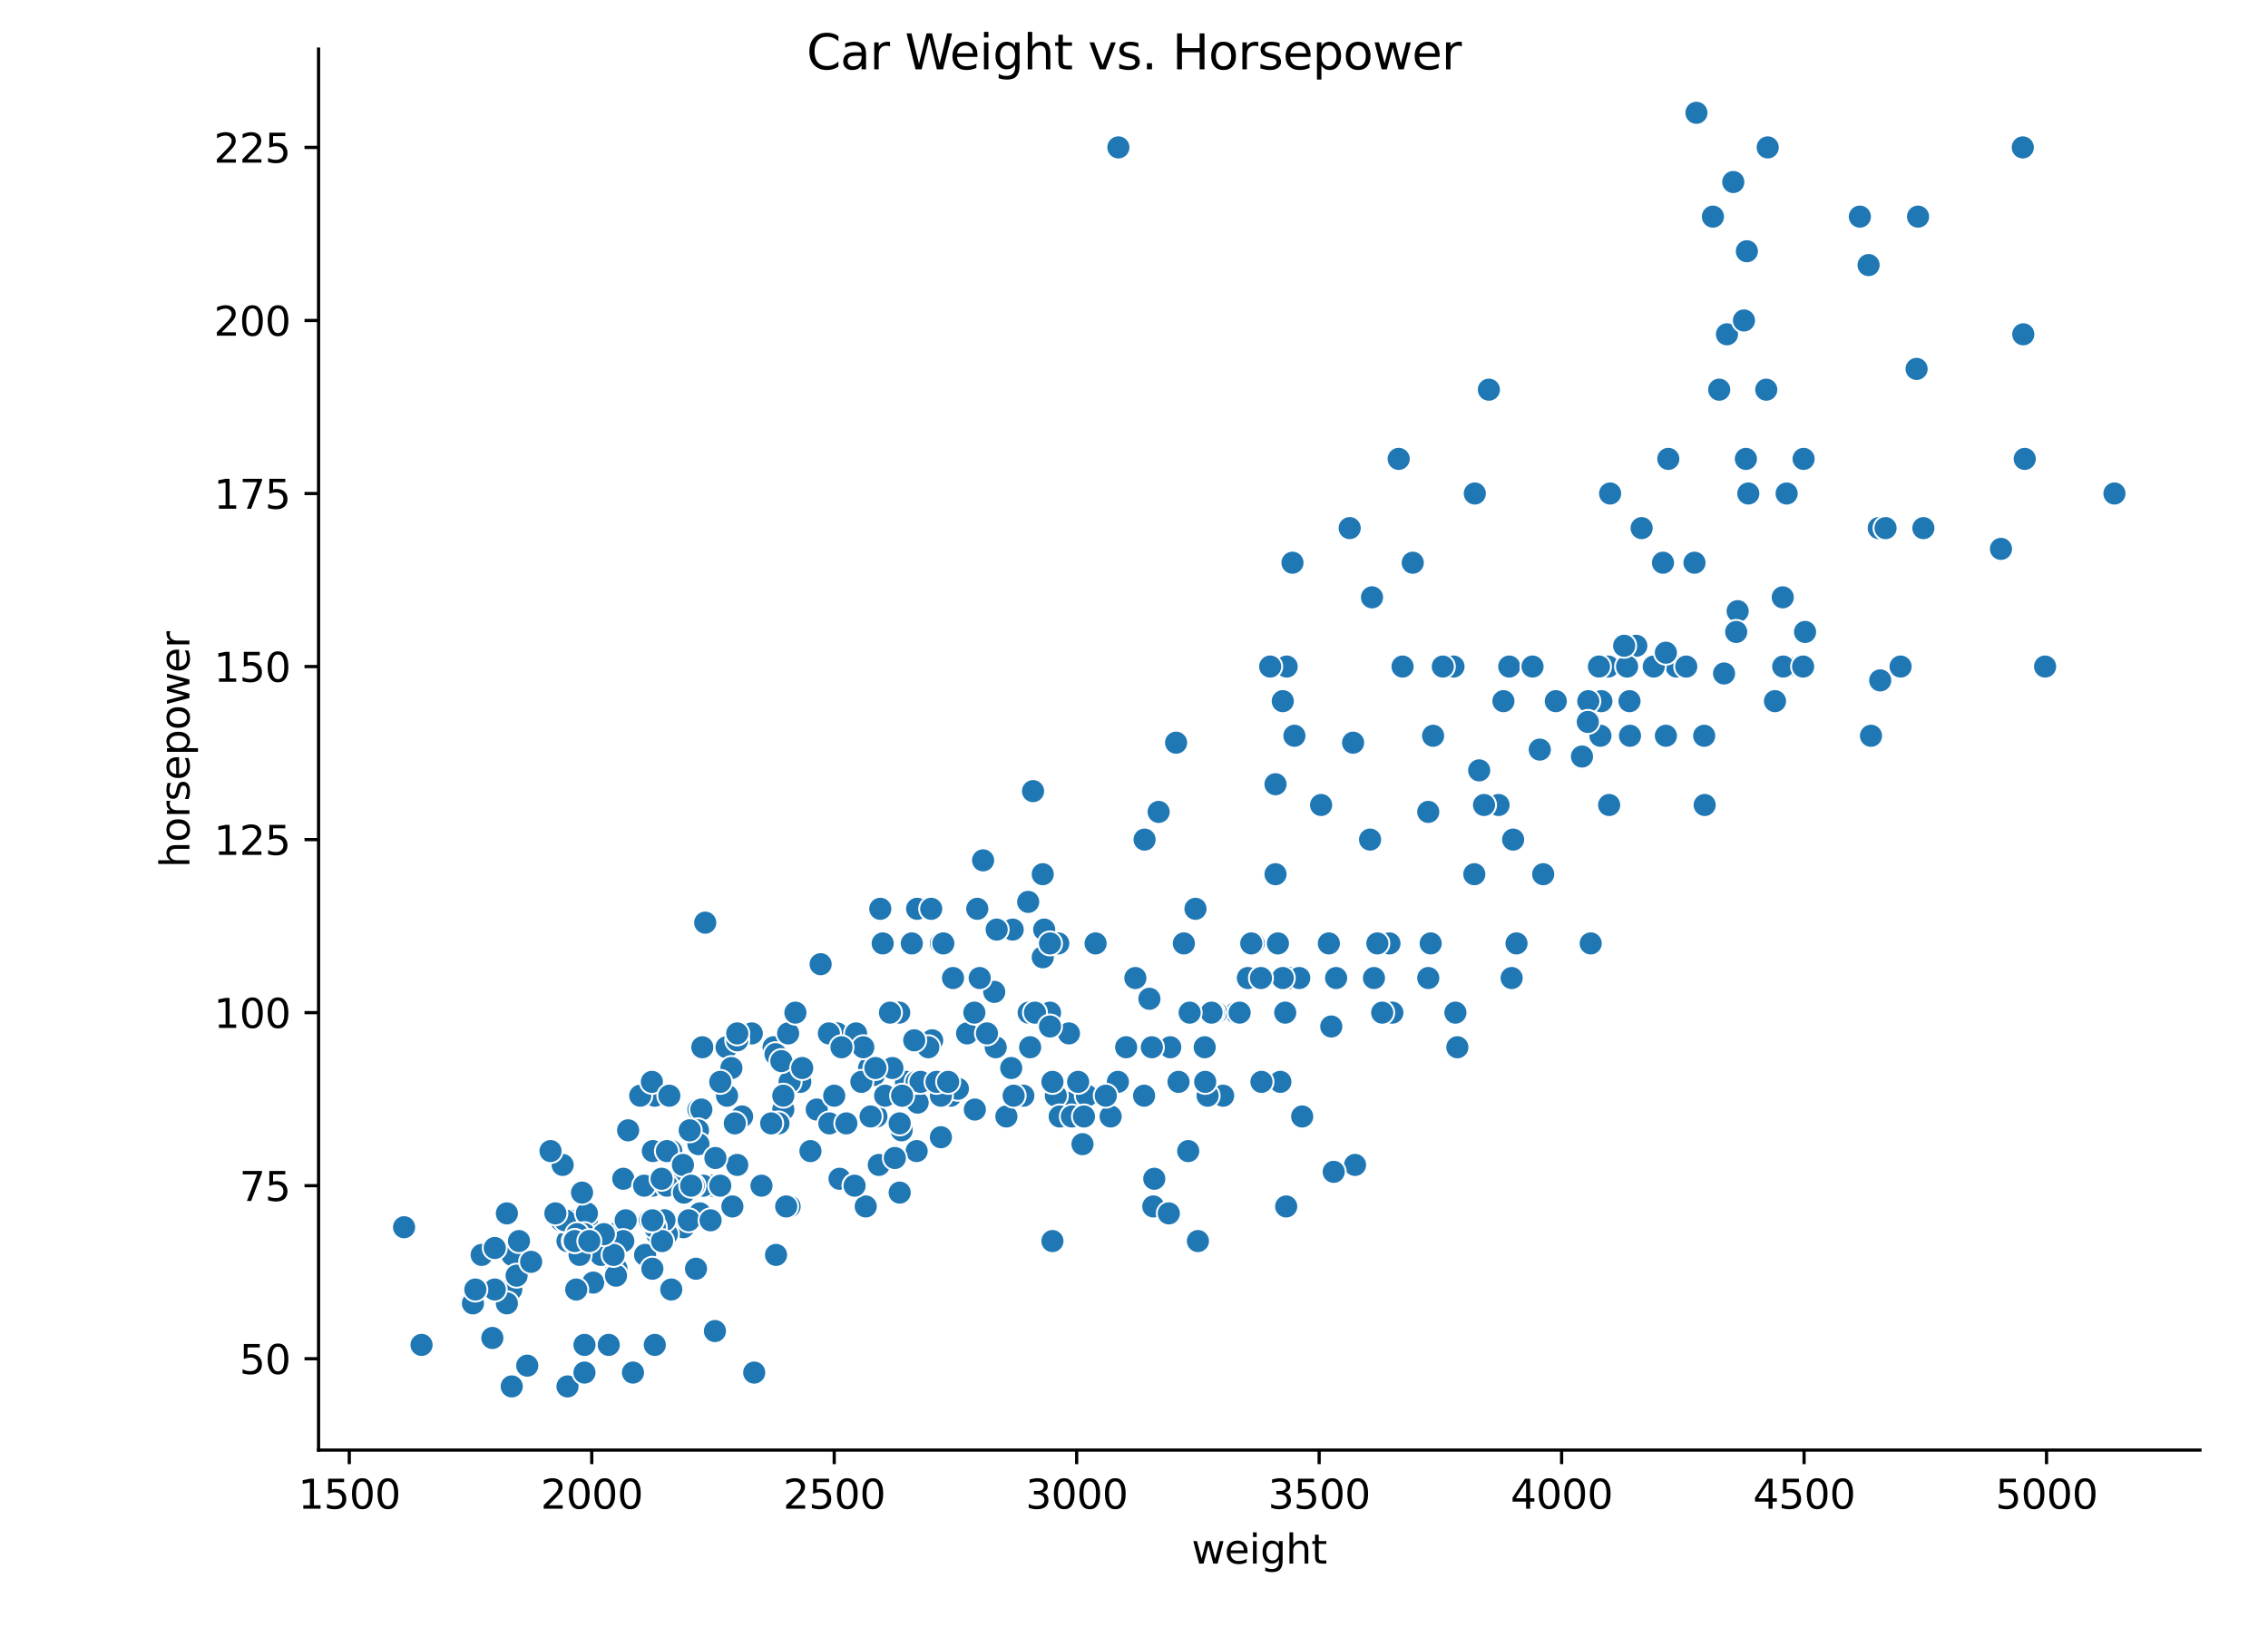 <?xml version="1.0" encoding="utf-8" standalone="no"?>
<!DOCTYPE svg PUBLIC "-//W3C//DTD SVG 1.1//EN"
  "http://www.w3.org/Graphics/SVG/1.1/DTD/svg11.dtd">
<svg height="408pt" version="1.1" viewBox="0 0 565 408" width="565pt" xmlns="http://www.w3.org/2000/svg" xmlns:xlink="http://www.w3.org/1999/xlink">
 <defs>
  <style type="text/css">*{stroke-linecap:butt;stroke-linejoin:round;}</style>
 </defs>
 <g id="figure_1">
  <g id="patch_1">
   <path d="M 0 408 
L 565 408 
L 565 0 
L 0 0 
z
" style="fill:#ffffff;"/>
  </g>
  <g id="axes_1">
   <g id="patch_2">
    <path d="M 79.36 361.356 
L 548.05 361.356 
L 548.05 12.24 
L 79.36 12.24 
z
" style="fill:#ffffff;"/>
   </g>
   <g id="PathCollection_1">
    <defs>
     <path d="M 0 3 
C 0.796 3 1.559 2.684 2.121 2.121 
C 2.684 1.559 3 0.796 3 0 
C 3 -0.796 2.684 -1.559 2.121 -2.121 
C 1.559 -2.684 0.796 -3 0 -3 
C -0.796 -3 -1.559 -2.684 -2.121 -2.121 
C -2.684 -1.559 -3 -0.796 -3 0 
C -3 0.796 -2.684 1.559 -2.121 2.121 
C -1.559 2.684 -0.796 3 0 3 
z
" id="m8481d8cea6" style="stroke:#ffffff;stroke-width:0.48;"/>
    </defs>
    <g clip-path="url(#p0cd4be0d95)">
     <use style="fill:#1f77b4;stroke:#ffffff;stroke-width:0.48;" x="329.108" xlink:href="#m8481d8cea6" y="200.597"/>
     <use style="fill:#1f77b4;stroke:#ffffff;stroke-width:0.48;" x="351.94" xlink:href="#m8481d8cea6" y="140.226"/>
     <use style="fill:#1f77b4;stroke:#ffffff;stroke-width:0.48;" x="320.893" xlink:href="#m8481d8cea6" y="166.1"/>
     <use style="fill:#1f77b4;stroke:#ffffff;stroke-width:0.48;" x="320.53" xlink:href="#m8481d8cea6" y="166.1"/>
     <use style="fill:#1f77b4;stroke:#ffffff;stroke-width:0.48;" x="322.463" xlink:href="#m8481d8cea6" y="183.348"/>
     <use style="fill:#1f77b4;stroke:#ffffff;stroke-width:0.48;" x="430.222" xlink:href="#m8481d8cea6" y="83.305"/>
     <use style="fill:#1f77b4;stroke:#ffffff;stroke-width:0.48;" x="431.793" xlink:href="#m8481d8cea6" y="45.358"/>
     <use style="fill:#1f77b4;stroke:#ffffff;stroke-width:0.48;" x="426.719" xlink:href="#m8481d8cea6" y="53.982"/>
     <use style="fill:#1f77b4;stroke:#ffffff;stroke-width:0.48;" x="440.37" xlink:href="#m8481d8cea6" y="36.733"/>
     <use style="fill:#1f77b4;stroke:#ffffff;stroke-width:0.48;" x="370.906" xlink:href="#m8481d8cea6" y="97.104"/>
     <use style="fill:#1f77b4;stroke:#ffffff;stroke-width:0.48;" x="336.235" xlink:href="#m8481d8cea6" y="131.602"/>
     <use style="fill:#1f77b4;stroke:#ffffff;stroke-width:0.48;" x="341.792" xlink:href="#m8481d8cea6" y="148.851"/>
     <use style="fill:#1f77b4;stroke:#ffffff;stroke-width:0.48;" x="360.155" xlink:href="#m8481d8cea6" y="166.1"/>
     <use style="fill:#1f77b4;stroke:#ffffff;stroke-width:0.48;" x="278.611" xlink:href="#m8481d8cea6" y="36.733"/>
     <use style="fill:#1f77b4;stroke:#ffffff;stroke-width:0.48;" x="192.356" xlink:href="#m8481d8cea6" y="260.968"/>
     <use style="fill:#1f77b4;stroke:#ffffff;stroke-width:0.48;" x="248.047" xlink:href="#m8481d8cea6" y="260.968"/>
     <use style="fill:#1f77b4;stroke:#ffffff;stroke-width:0.48;" x="240.92" xlink:href="#m8481d8cea6" y="257.518"/>
     <use style="fill:#1f77b4;stroke:#ffffff;stroke-width:0.48;" x="218.329" xlink:href="#m8481d8cea6" y="278.217"/>
     <use style="fill:#1f77b4;stroke:#ffffff;stroke-width:0.48;" x="163.121" xlink:href="#m8481d8cea6" y="273.042"/>
     <use style="fill:#1f77b4;stroke:#ffffff;stroke-width:0.48;" x="127.483" xlink:href="#m8481d8cea6" y="345.487"/>
     <use style="fill:#1f77b4;stroke:#ffffff;stroke-width:0.48;" x="228.597" xlink:href="#m8481d8cea6" y="274.767"/>
     <use style="fill:#1f77b4;stroke:#ffffff;stroke-width:0.48;" x="199.362" xlink:href="#m8481d8cea6" y="269.592"/>
     <use style="fill:#1f77b4;stroke:#ffffff;stroke-width:0.48;" x="192.718" xlink:href="#m8481d8cea6" y="260.968"/>
     <use style="fill:#1f77b4;stroke:#ffffff;stroke-width:0.48;" x="175.684" xlink:href="#m8481d8cea6" y="229.92"/>
     <use style="fill:#1f77b4;stroke:#ffffff;stroke-width:0.48;" x="225.698" xlink:href="#m8481d8cea6" y="269.592"/>
     <use style="fill:#1f77b4;stroke:#ffffff;stroke-width:0.48;" x="463.323" xlink:href="#m8481d8cea6" y="53.982"/>
     <use style="fill:#1f77b4;stroke:#ffffff;stroke-width:0.48;" x="434.45" xlink:href="#m8481d8cea6" y="79.855"/>
     <use style="fill:#1f77b4;stroke:#ffffff;stroke-width:0.48;" x="435.175" xlink:href="#m8481d8cea6" y="62.607"/>
     <use style="fill:#1f77b4;stroke:#ffffff;stroke-width:0.48;" x="477.457" xlink:href="#m8481d8cea6" y="91.93"/>
     <use style="fill:#1f77b4;stroke:#ffffff;stroke-width:0.48;" x="163.121" xlink:href="#m8481d8cea6" y="273.042"/>
     <use style="fill:#1f77b4;stroke:#ffffff;stroke-width:0.48;" x="179.309" xlink:href="#m8481d8cea6" y="269.592"/>
     <use style="fill:#1f77b4;stroke:#ffffff;stroke-width:0.48;" x="174.96" xlink:href="#m8481d8cea6" y="260.968"/>
     <use style="fill:#1f77b4;stroke:#ffffff;stroke-width:0.48;" x="224.007" xlink:href="#m8481d8cea6" y="252.344"/>
     <use style="fill:#1f77b4;stroke:#ffffff;stroke-width:0.48;" x="321.255" xlink:href="#m8481d8cea6" y="243.719"/>
     <use style="fill:#1f77b4;stroke:#ffffff;stroke-width:0.48;" x="307.967" xlink:href="#m8481d8cea6" y="252.344"/>
     <use style="fill:#1f77b4;stroke:#ffffff;stroke-width:0.48;" x="304.705" xlink:href="#m8481d8cea6" y="273.042"/>
     <use style="fill:#1f77b4;stroke:#ffffff;stroke-width:0.48;" x="303.014" xlink:href="#m8481d8cea6" y="252.344"/>
     <use style="fill:#1f77b4;stroke:#ffffff;stroke-width:0.48;" x="414.276" xlink:href="#m8481d8cea6" y="140.226"/>
     <use style="fill:#1f77b4;stroke:#ffffff;stroke-width:0.48;" x="445.081" xlink:href="#m8481d8cea6" y="122.977"/>
     <use style="fill:#1f77b4;stroke:#ffffff;stroke-width:0.48;" x="407.631" xlink:href="#m8481d8cea6" y="160.925"/>
     <use style="fill:#1f77b4;stroke:#ffffff;stroke-width:0.48;" x="400.625" xlink:href="#m8481d8cea6" y="166.1"/>
     <use style="fill:#1f77b4;stroke:#ffffff;stroke-width:0.48;" x="504.397" xlink:href="#m8481d8cea6" y="114.353"/>
     <use style="fill:#1f77b4;stroke:#ffffff;stroke-width:0.48;" x="479.148" xlink:href="#m8481d8cea6" y="131.602"/>
     <use style="fill:#1f77b4;stroke:#ffffff;stroke-width:0.48;" x="526.746" xlink:href="#m8481d8cea6" y="122.977"/>
     <use style="fill:#1f77b4;stroke:#ffffff;stroke-width:0.48;" x="263.631" xlink:href="#m8481d8cea6" y="235.095"/>
     <use style="fill:#1f77b4;stroke:#ffffff;stroke-width:0.48;" x="196.705" xlink:href="#m8481d8cea6" y="300.64"/>
     <use style="fill:#1f77b4;stroke:#ffffff;stroke-width:0.48;" x="302.289" xlink:href="#m8481d8cea6" y="252.344"/>
     <use style="fill:#1f77b4;stroke:#ffffff;stroke-width:0.48;" x="285.014" xlink:href="#m8481d8cea6" y="273.042"/>
     <use style="fill:#1f77b4;stroke:#ffffff;stroke-width:0.48;" x="173.993" xlink:href="#m8481d8cea6" y="276.492"/>
     <use style="fill:#1f77b4;stroke:#ffffff;stroke-width:0.48;" x="162.275" xlink:href="#m8481d8cea6" y="269.592"/>
     <use style="fill:#1f77b4;stroke:#ffffff;stroke-width:0.48;" x="156.355" xlink:href="#m8481d8cea6" y="304.09"/>
     <use style="fill:#1f77b4;stroke:#ffffff;stroke-width:0.48;" x="155.268" xlink:href="#m8481d8cea6" y="293.741"/>
     <use style="fill:#1f77b4;stroke:#ffffff;stroke-width:0.48;" x="119.993" xlink:href="#m8481d8cea6" y="312.715"/>
     <use style="fill:#1f77b4;stroke:#ffffff;stroke-width:0.48;" x="100.664" xlink:href="#m8481d8cea6" y="305.815"/>
     <use style="fill:#1f77b4;stroke:#ffffff;stroke-width:0.48;" x="127.362" xlink:href="#m8481d8cea6" y="321.339"/>
     <use style="fill:#1f77b4;stroke:#ffffff;stroke-width:0.48;" x="141.98" xlink:href="#m8481d8cea6" y="304.09"/>
     <use style="fill:#1f77b4;stroke:#ffffff;stroke-width:0.48;" x="181" xlink:href="#m8481d8cea6" y="260.968"/>
     <use style="fill:#1f77b4;stroke:#ffffff;stroke-width:0.48;" x="162.637" xlink:href="#m8481d8cea6" y="286.841"/>
     <use style="fill:#1f77b4;stroke:#ffffff;stroke-width:0.48;" x="178.101" xlink:href="#m8481d8cea6" y="331.688"/>
     <use style="fill:#1f77b4;stroke:#ffffff;stroke-width:0.48;" x="196.705" xlink:href="#m8481d8cea6" y="269.592"/>
     <use style="fill:#1f77b4;stroke:#ffffff;stroke-width:0.48;" x="174.718" xlink:href="#m8481d8cea6" y="276.492"/>
     <use style="fill:#1f77b4;stroke:#ffffff;stroke-width:0.48;" x="422.128" xlink:href="#m8481d8cea6" y="140.226"/>
     <use style="fill:#1f77b4;stroke:#ffffff;stroke-width:0.48;" x="435.538" xlink:href="#m8481d8cea6" y="122.977"/>
     <use style="fill:#1f77b4;stroke:#ffffff;stroke-width:0.48;" x="405.336" xlink:href="#m8481d8cea6" y="166.1"/>
     <use style="fill:#1f77b4;stroke:#ffffff;stroke-width:0.48;" x="404.611" xlink:href="#m8481d8cea6" y="160.925"/>
     <use style="fill:#1f77b4;stroke:#ffffff;stroke-width:0.48;" x="349.403" xlink:href="#m8481d8cea6" y="166.1"/>
     <use style="fill:#1f77b4;stroke:#ffffff;stroke-width:0.48;" x="465.497" xlink:href="#m8481d8cea6" y="66.056"/>
     <use style="fill:#1f77b4;stroke:#ffffff;stroke-width:0.48;" x="449.672" xlink:href="#m8481d8cea6" y="157.475"/>
     <use style="fill:#1f77b4;stroke:#ffffff;stroke-width:0.48;" x="444.115" xlink:href="#m8481d8cea6" y="148.851"/>
     <use style="fill:#1f77b4;stroke:#ffffff;stroke-width:0.48;" x="440.007" xlink:href="#m8481d8cea6" y="97.104"/>
     <use style="fill:#1f77b4;stroke:#ffffff;stroke-width:0.48;" x="187.282" xlink:href="#m8481d8cea6" y="257.518"/>
     <use style="fill:#1f77b4;stroke:#ffffff;stroke-width:0.48;" x="375.98" xlink:href="#m8481d8cea6" y="166.1"/>
     <use style="fill:#1f77b4;stroke:#ffffff;stroke-width:0.48;" x="400.866" xlink:href="#m8481d8cea6" y="200.597"/>
     <use style="fill:#1f77b4;stroke:#ffffff;stroke-width:0.48;" x="424.544" xlink:href="#m8481d8cea6" y="183.348"/>
     <use style="fill:#1f77b4;stroke:#ffffff;stroke-width:0.48;" x="398.329" xlink:href="#m8481d8cea6" y="166.1"/>
     <use style="fill:#1f77b4;stroke:#ffffff;stroke-width:0.48;" x="260.128" xlink:href="#m8481d8cea6" y="231.645"/>
     <use style="fill:#1f77b4;stroke:#ffffff;stroke-width:0.48;" x="209.148" xlink:href="#m8481d8cea6" y="293.741"/>
     <use style="fill:#1f77b4;stroke:#ffffff;stroke-width:0.48;" x="265.685" xlink:href="#m8481d8cea6" y="274.767"/>
     <use style="fill:#1f77b4;stroke:#ffffff;stroke-width:0.48;" x="170.248" xlink:href="#m8481d8cea6" y="305.815"/>
     <use style="fill:#1f77b4;stroke:#ffffff;stroke-width:0.48;" x="195.134" xlink:href="#m8481d8cea6" y="276.492"/>
     <use style="fill:#1f77b4;stroke:#ffffff;stroke-width:0.48;" x="182.208" xlink:href="#m8481d8cea6" y="266.143"/>
     <use style="fill:#1f77b4;stroke:#ffffff;stroke-width:0.48;" x="208.544" xlink:href="#m8481d8cea6" y="257.518"/>
     <use style="fill:#1f77b4;stroke:#ffffff;stroke-width:0.48;" x="167.228" xlink:href="#m8481d8cea6" y="286.841"/>
     <use style="fill:#1f77b4;stroke:#ffffff;stroke-width:0.48;" x="159.496" xlink:href="#m8481d8cea6" y="273.042"/>
     <use style="fill:#1f77b4;stroke:#ffffff;stroke-width:0.48;" x="401.108" xlink:href="#m8481d8cea6" y="122.977"/>
     <use style="fill:#1f77b4;stroke:#ffffff;stroke-width:0.48;" x="349.403" xlink:href="#m8481d8cea6" y="166.1"/>
     <use style="fill:#1f77b4;stroke:#ffffff;stroke-width:0.48;" x="387.578" xlink:href="#m8481d8cea6" y="174.724"/>
     <use style="fill:#1f77b4;stroke:#ffffff;stroke-width:0.48;" x="394.101" xlink:href="#m8481d8cea6" y="188.523"/>
     <use style="fill:#1f77b4;stroke:#ffffff;stroke-width:0.48;" x="362.088" xlink:href="#m8481d8cea6" y="166.1"/>
     <use style="fill:#1f77b4;stroke:#ffffff;stroke-width:0.48;" x="504.034" xlink:href="#m8481d8cea6" y="83.305"/>
     <use style="fill:#1f77b4;stroke:#ffffff;stroke-width:0.48;" x="445.081" xlink:href="#m8481d8cea6" y="166.1"/>
     <use style="fill:#1f77b4;stroke:#ffffff;stroke-width:0.48;" x="432.88" xlink:href="#m8481d8cea6" y="152.3"/>
     <use style="fill:#1f77b4;stroke:#ffffff;stroke-width:0.48;" x="417.658" xlink:href="#m8481d8cea6" y="166.1"/>
     <use style="fill:#1f77b4;stroke:#ffffff;stroke-width:0.48;" x="477.82" xlink:href="#m8481d8cea6" y="53.982"/>
     <use style="fill:#1f77b4;stroke:#ffffff;stroke-width:0.48;" x="503.914" xlink:href="#m8481d8cea6" y="36.733"/>
     <use style="fill:#1f77b4;stroke:#ffffff;stroke-width:0.48;" x="367.403" xlink:href="#m8481d8cea6" y="122.977"/>
     <use style="fill:#1f77b4;stroke:#ffffff;stroke-width:0.48;" x="282.839" xlink:href="#m8481d8cea6" y="243.719"/>
     <use style="fill:#1f77b4;stroke:#ffffff;stroke-width:0.48;" x="301.806" xlink:href="#m8481d8cea6" y="252.344"/>
     <use style="fill:#1f77b4;stroke:#ffffff;stroke-width:0.48;" x="261.577" xlink:href="#m8481d8cea6" y="252.344"/>
     <use style="fill:#1f77b4;stroke:#ffffff;stroke-width:0.48;" x="270.759" xlink:href="#m8481d8cea6" y="273.042"/>
     <use style="fill:#1f77b4;stroke:#ffffff;stroke-width:0.48;" x="256.624" xlink:href="#m8481d8cea6" y="260.968"/>
     <use style="fill:#1f77b4;stroke:#ffffff;stroke-width:0.48;" x="141.376" xlink:href="#m8481d8cea6" y="345.487"/>
     <use style="fill:#1f77b4;stroke:#ffffff;stroke-width:0.48;" x="509.471" xlink:href="#m8481d8cea6" y="166.1"/>
     <use style="fill:#1f77b4;stroke:#ffffff;stroke-width:0.48;" x="498.477" xlink:href="#m8481d8cea6" y="136.777"/>
     <use style="fill:#1f77b4;stroke:#ffffff;stroke-width:0.48;" x="468.034" xlink:href="#m8481d8cea6" y="131.602"/>
     <use style="fill:#1f77b4;stroke:#ffffff;stroke-width:0.48;" x="449.309" xlink:href="#m8481d8cea6" y="114.353"/>
     <use style="fill:#1f77b4;stroke:#ffffff;stroke-width:0.48;" x="242.732" xlink:href="#m8481d8cea6" y="252.344"/>
     <use style="fill:#1f77b4;stroke:#ffffff;stroke-width:0.48;" x="181.121" xlink:href="#m8481d8cea6" y="273.042"/>
     <use style="fill:#1f77b4;stroke:#ffffff;stroke-width:0.48;" x="195.859" xlink:href="#m8481d8cea6" y="300.64"/>
     <use style="fill:#1f77b4;stroke:#ffffff;stroke-width:0.48;" x="193.201" xlink:href="#m8481d8cea6" y="262.693"/>
     <use style="fill:#1f77b4;stroke:#ffffff;stroke-width:0.48;" x="162.396" xlink:href="#m8481d8cea6" y="269.592"/>
     <use style="fill:#1f77b4;stroke:#ffffff;stroke-width:0.48;" x="184.866" xlink:href="#m8481d8cea6" y="278.217"/>
     <use style="fill:#1f77b4;stroke:#ffffff;stroke-width:0.48;" x="204.436" xlink:href="#m8481d8cea6" y="240.269"/>
     <use style="fill:#1f77b4;stroke:#ffffff;stroke-width:0.48;" x="179.429" xlink:href="#m8481d8cea6" y="269.592"/>
     <use style="fill:#1f77b4;stroke:#ffffff;stroke-width:0.48;" x="398.933" xlink:href="#m8481d8cea6" y="174.724"/>
     <use style="fill:#1f77b4;stroke:#ffffff;stroke-width:0.48;" x="422.611" xlink:href="#m8481d8cea6" y="28.109"/>
     <use style="fill:#1f77b4;stroke:#ffffff;stroke-width:0.48;" x="131.349" xlink:href="#m8481d8cea6" y="340.313"/>
     <use style="fill:#1f77b4;stroke:#ffffff;stroke-width:0.48;" x="166.503" xlink:href="#m8481d8cea6" y="295.466"/>
     <use style="fill:#1f77b4;stroke:#ffffff;stroke-width:0.48;" x="217.725" xlink:href="#m8481d8cea6" y="267.868"/>
     <use style="fill:#1f77b4;stroke:#ffffff;stroke-width:0.48;" x="252.275" xlink:href="#m8481d8cea6" y="231.645"/>
     <use style="fill:#1f77b4;stroke:#ffffff;stroke-width:0.48;" x="316.423" xlink:href="#m8481d8cea6" y="166.1"/>
     <use style="fill:#1f77b4;stroke:#ffffff;stroke-width:0.48;" x="227.148" xlink:href="#m8481d8cea6" y="235.095"/>
     <use style="fill:#1f77b4;stroke:#ffffff;stroke-width:0.48;" x="244.906" xlink:href="#m8481d8cea6" y="214.396"/>
     <use style="fill:#1f77b4;stroke:#ffffff;stroke-width:0.48;" x="348.437" xlink:href="#m8481d8cea6" y="114.353"/>
     <use style="fill:#1f77b4;stroke:#ffffff;stroke-width:0.48;" x="280.544" xlink:href="#m8481d8cea6" y="260.968"/>
     <use style="fill:#1f77b4;stroke:#ffffff;stroke-width:0.48;" x="256.262" xlink:href="#m8481d8cea6" y="252.344"/>
     <use style="fill:#1f77b4;stroke:#ffffff;stroke-width:0.48;" x="308.812" xlink:href="#m8481d8cea6" y="252.344"/>
     <use style="fill:#1f77b4;stroke:#ffffff;stroke-width:0.48;" x="141.376" xlink:href="#m8481d8cea6" y="309.265"/>
     <use style="fill:#1f77b4;stroke:#ffffff;stroke-width:0.48;" x="201.899" xlink:href="#m8481d8cea6" y="286.841"/>
     <use style="fill:#1f77b4;stroke:#ffffff;stroke-width:0.48;" x="127.604" xlink:href="#m8481d8cea6" y="312.715"/>
     <use style="fill:#1f77b4;stroke:#ffffff;stroke-width:0.48;" x="212.893" xlink:href="#m8481d8cea6" y="295.466"/>
     <use style="fill:#1f77b4;stroke:#ffffff;stroke-width:0.48;" x="362.571" xlink:href="#m8481d8cea6" y="252.344"/>
     <use style="fill:#1f77b4;stroke:#ffffff;stroke-width:0.48;" x="344.571" xlink:href="#m8481d8cea6" y="235.095"/>
     <use style="fill:#1f77b4;stroke:#ffffff;stroke-width:0.48;" x="342.276" xlink:href="#m8481d8cea6" y="243.719"/>
     <use style="fill:#1f77b4;stroke:#ffffff;stroke-width:0.48;" x="406.061" xlink:href="#m8481d8cea6" y="183.348"/>
     <use style="fill:#1f77b4;stroke:#ffffff;stroke-width:0.48;" x="473.471" xlink:href="#m8481d8cea6" y="166.1"/>
     <use style="fill:#1f77b4;stroke:#ffffff;stroke-width:0.48;" x="444.236" xlink:href="#m8481d8cea6" y="166.1"/>
     <use style="fill:#1f77b4;stroke:#ffffff;stroke-width:0.48;" x="466.101" xlink:href="#m8481d8cea6" y="183.348"/>
     <use style="fill:#1f77b4;stroke:#ffffff;stroke-width:0.48;" x="420.074" xlink:href="#m8481d8cea6" y="166.1"/>
     <use style="fill:#1f77b4;stroke:#ffffff;stroke-width:0.48;" x="173.872" xlink:href="#m8481d8cea6" y="281.667"/>
     <use style="fill:#1f77b4;stroke:#ffffff;stroke-width:0.48;" x="142.946" xlink:href="#m8481d8cea6" y="309.265"/>
     <use style="fill:#1f77b4;stroke:#ffffff;stroke-width:0.48;" x="183.658" xlink:href="#m8481d8cea6" y="290.291"/>
     <use style="fill:#1f77b4;stroke:#ffffff;stroke-width:0.48;" x="105.013" xlink:href="#m8481d8cea6" y="335.138"/>
     <use style="fill:#1f77b4;stroke:#ffffff;stroke-width:0.48;" x="147.778" xlink:href="#m8481d8cea6" y="319.614"/>
     <use style="fill:#1f77b4;stroke:#ffffff;stroke-width:0.48;" x="162.517" xlink:href="#m8481d8cea6" y="295.466"/>
     <use style="fill:#1f77b4;stroke:#ffffff;stroke-width:0.48;" x="160.463" xlink:href="#m8481d8cea6" y="295.466"/>
     <use style="fill:#1f77b4;stroke:#ffffff;stroke-width:0.48;" x="177.134" xlink:href="#m8481d8cea6" y="295.466"/>
     <use style="fill:#1f77b4;stroke:#ffffff;stroke-width:0.48;" x="206.49" xlink:href="#m8481d8cea6" y="257.518"/>
     <use style="fill:#1f77b4;stroke:#ffffff;stroke-width:0.48;" x="194.651" xlink:href="#m8481d8cea6" y="264.418"/>
     <use style="fill:#1f77b4;stroke:#ffffff;stroke-width:0.48;" x="147.416" xlink:href="#m8481d8cea6" y="309.265"/>
     <use style="fill:#1f77b4;stroke:#ffffff;stroke-width:0.48;" x="300.114" xlink:href="#m8481d8cea6" y="260.968"/>
     <use style="fill:#1f77b4;stroke:#ffffff;stroke-width:0.48;" x="323.671" xlink:href="#m8481d8cea6" y="243.719"/>
     <use style="fill:#1f77b4;stroke:#ffffff;stroke-width:0.48;" x="320.41" xlink:href="#m8481d8cea6" y="300.64"/>
     <use style="fill:#1f77b4;stroke:#ffffff;stroke-width:0.48;" x="287.309" xlink:href="#m8481d8cea6" y="300.64"/>
     <use style="fill:#1f77b4;stroke:#ffffff;stroke-width:0.48;" x="469.726" xlink:href="#m8481d8cea6" y="131.602"/>
     <use style="fill:#1f77b4;stroke:#ffffff;stroke-width:0.48;" x="442.182" xlink:href="#m8481d8cea6" y="174.724"/>
     <use style="fill:#1f77b4;stroke:#ffffff;stroke-width:0.48;" x="449.189" xlink:href="#m8481d8cea6" y="166.1"/>
     <use style="fill:#1f77b4;stroke:#ffffff;stroke-width:0.48;" x="468.397" xlink:href="#m8481d8cea6" y="169.549"/>
     <use style="fill:#1f77b4;stroke:#ffffff;stroke-width:0.48;" x="377.792" xlink:href="#m8481d8cea6" y="235.095"/>
     <use style="fill:#1f77b4;stroke:#ffffff;stroke-width:0.48;" x="376.584" xlink:href="#m8481d8cea6" y="243.719"/>
     <use style="fill:#1f77b4;stroke:#ffffff;stroke-width:0.48;" x="356.41" xlink:href="#m8481d8cea6" y="235.095"/>
     <use style="fill:#1f77b4;stroke:#ffffff;stroke-width:0.48;" x="363.054" xlink:href="#m8481d8cea6" y="260.968"/>
     <use style="fill:#1f77b4;stroke:#ffffff;stroke-width:0.48;" x="272.933" xlink:href="#m8481d8cea6" y="235.095"/>
     <use style="fill:#1f77b4;stroke:#ffffff;stroke-width:0.48;" x="294.92" xlink:href="#m8481d8cea6" y="235.095"/>
     <use style="fill:#1f77b4;stroke:#ffffff;stroke-width:0.48;" x="288.638" xlink:href="#m8481d8cea6" y="202.322"/>
     <use style="fill:#1f77b4;stroke:#ffffff;stroke-width:0.48;" x="168.074" xlink:href="#m8481d8cea6" y="295.466"/>
     <use style="fill:#1f77b4;stroke:#ffffff;stroke-width:0.48;" x="224.611" xlink:href="#m8481d8cea6" y="281.667"/>
     <use style="fill:#1f77b4;stroke:#ffffff;stroke-width:0.48;" x="257.832" xlink:href="#m8481d8cea6" y="252.344"/>
     <use style="fill:#1f77b4;stroke:#ffffff;stroke-width:0.48;" x="218.933" xlink:href="#m8481d8cea6" y="290.291"/>
     <use style="fill:#1f77b4;stroke:#ffffff;stroke-width:0.48;" x="232.221" xlink:href="#m8481d8cea6" y="259.243"/>
     <use style="fill:#1f77b4;stroke:#ffffff;stroke-width:0.48;" x="174.356" xlink:href="#m8481d8cea6" y="302.365"/>
     <use style="fill:#1f77b4;stroke:#ffffff;stroke-width:0.48;" x="213.255" xlink:href="#m8481d8cea6" y="257.518"/>
     <use style="fill:#1f77b4;stroke:#ffffff;stroke-width:0.48;" x="266.289" xlink:href="#m8481d8cea6" y="257.518"/>
     <use style="fill:#1f77b4;stroke:#ffffff;stroke-width:0.48;" x="139.805" xlink:href="#m8481d8cea6" y="304.09"/>
     <use style="fill:#1f77b4;stroke:#ffffff;stroke-width:0.48;" x="293.712" xlink:href="#m8481d8cea6" y="269.592"/>
     <use style="fill:#1f77b4;stroke:#ffffff;stroke-width:0.48;" x="231.255" xlink:href="#m8481d8cea6" y="260.968"/>
     <use style="fill:#1f77b4;stroke:#ffffff;stroke-width:0.48;" x="263.027" xlink:href="#m8481d8cea6" y="273.042"/>
     <use style="fill:#1f77b4;stroke:#ffffff;stroke-width:0.48;" x="261.577" xlink:href="#m8481d8cea6" y="255.793"/>
     <use style="fill:#1f77b4;stroke:#ffffff;stroke-width:0.48;" x="228.477" xlink:href="#m8481d8cea6" y="226.47"/>
     <use style="fill:#1f77b4;stroke:#ffffff;stroke-width:0.48;" x="122.651" xlink:href="#m8481d8cea6" y="333.413"/>
     <use style="fill:#1f77b4;stroke:#ffffff;stroke-width:0.48;" x="203.47" xlink:href="#m8481d8cea6" y="276.492"/>
     <use style="fill:#1f77b4;stroke:#ffffff;stroke-width:0.48;" x="173.993" xlink:href="#m8481d8cea6" y="285.116"/>
     <use style="fill:#1f77b4;stroke:#ffffff;stroke-width:0.48;" x="216.517" xlink:href="#m8481d8cea6" y="266.143"/>
     <use style="fill:#1f77b4;stroke:#ffffff;stroke-width:0.48;" x="178.221" xlink:href="#m8481d8cea6" y="288.566"/>
     <use style="fill:#1f77b4;stroke:#ffffff;stroke-width:0.48;" x="171.819" xlink:href="#m8481d8cea6" y="281.667"/>
     <use style="fill:#1f77b4;stroke:#ffffff;stroke-width:0.48;" x="415.001" xlink:href="#m8481d8cea6" y="183.348"/>
     <use style="fill:#1f77b4;stroke:#ffffff;stroke-width:0.48;" x="411.98" xlink:href="#m8481d8cea6" y="166.1"/>
     <use style="fill:#1f77b4;stroke:#ffffff;stroke-width:0.48;" x="384.437" xlink:href="#m8481d8cea6" y="217.846"/>
     <use style="fill:#1f77b4;stroke:#ffffff;stroke-width:0.48;" x="415.001" xlink:href="#m8481d8cea6" y="162.65"/>
     <use style="fill:#1f77b4;stroke:#ffffff;stroke-width:0.48;" x="296.369" xlink:href="#m8481d8cea6" y="252.344"/>
     <use style="fill:#1f77b4;stroke:#ffffff;stroke-width:0.48;" x="310.866" xlink:href="#m8481d8cea6" y="243.719"/>
     <use style="fill:#1f77b4;stroke:#ffffff;stroke-width:0.48;" x="269.671" xlink:href="#m8481d8cea6" y="285.116"/>
     <use style="fill:#1f77b4;stroke:#ffffff;stroke-width:0.48;" x="278.49" xlink:href="#m8481d8cea6" y="269.592"/>
     <use style="fill:#1f77b4;stroke:#ffffff;stroke-width:0.48;" x="151.644" xlink:href="#m8481d8cea6" y="335.138"/>
     <use style="fill:#1f77b4;stroke:#ffffff;stroke-width:0.48;" x="167.228" xlink:href="#m8481d8cea6" y="321.339"/>
     <use style="fill:#1f77b4;stroke:#ffffff;stroke-width:0.48;" x="139.805" xlink:href="#m8481d8cea6" y="304.09"/>
     <use style="fill:#1f77b4;stroke:#ffffff;stroke-width:0.48;" x="122.651" xlink:href="#m8481d8cea6" y="333.413"/>
     <use style="fill:#1f77b4;stroke:#ffffff;stroke-width:0.48;" x="346.866" xlink:href="#m8481d8cea6" y="252.344"/>
     <use style="fill:#1f77b4;stroke:#ffffff;stroke-width:0.48;" x="337.564" xlink:href="#m8481d8cea6" y="290.291"/>
     <use style="fill:#1f77b4;stroke:#ffffff;stroke-width:0.48;" x="346.141" xlink:href="#m8481d8cea6" y="235.095"/>
     <use style="fill:#1f77b4;stroke:#ffffff;stroke-width:0.48;" x="291.537" xlink:href="#m8481d8cea6" y="260.968"/>
     <use style="fill:#1f77b4;stroke:#ffffff;stroke-width:0.48;" x="126.275" xlink:href="#m8481d8cea6" y="302.365"/>
     <use style="fill:#1f77b4;stroke:#ffffff;stroke-width:0.48;" x="146.208" xlink:href="#m8481d8cea6" y="304.09"/>
     <use style="fill:#1f77b4;stroke:#ffffff;stroke-width:0.48;" x="166.141" xlink:href="#m8481d8cea6" y="295.466"/>
     <use style="fill:#1f77b4;stroke:#ffffff;stroke-width:0.48;" x="215.671" xlink:href="#m8481d8cea6" y="300.64"/>
     <use style="fill:#1f77b4;stroke:#ffffff;stroke-width:0.48;" x="286.342" xlink:href="#m8481d8cea6" y="248.894"/>
     <use style="fill:#1f77b4;stroke:#ffffff;stroke-width:0.48;" x="381.779" xlink:href="#m8481d8cea6" y="166.1"/>
     <use style="fill:#1f77b4;stroke:#ffffff;stroke-width:0.48;" x="300.839" xlink:href="#m8481d8cea6" y="273.042"/>
     <use style="fill:#1f77b4;stroke:#ffffff;stroke-width:0.48;" x="259.765" xlink:href="#m8481d8cea6" y="238.545"/>
     <use style="fill:#1f77b4;stroke:#ffffff;stroke-width:0.48;" x="367.282" xlink:href="#m8481d8cea6" y="217.846"/>
     <use style="fill:#1f77b4;stroke:#ffffff;stroke-width:0.48;" x="434.934" xlink:href="#m8481d8cea6" y="114.353"/>
     <use style="fill:#1f77b4;stroke:#ffffff;stroke-width:0.48;" x="395.672" xlink:href="#m8481d8cea6" y="174.724"/>
     <use style="fill:#1f77b4;stroke:#ffffff;stroke-width:0.48;" x="373.323" xlink:href="#m8481d8cea6" y="200.597"/>
     <use style="fill:#1f77b4;stroke:#ffffff;stroke-width:0.48;" x="359.43" xlink:href="#m8481d8cea6" y="166.1"/>
     <use style="fill:#1f77b4;stroke:#ffffff;stroke-width:0.48;" x="152.852" xlink:href="#m8481d8cea6" y="307.54"/>
     <use style="fill:#1f77b4;stroke:#ffffff;stroke-width:0.48;" x="166.141" xlink:href="#m8481d8cea6" y="286.841"/>
     <use style="fill:#1f77b4;stroke:#ffffff;stroke-width:0.48;" x="126.275" xlink:href="#m8481d8cea6" y="324.789"/>
     <use style="fill:#1f77b4;stroke:#ffffff;stroke-width:0.48;" x="183.658" xlink:href="#m8481d8cea6" y="259.243"/>
     <use style="fill:#1f77b4;stroke:#ffffff;stroke-width:0.48;" x="140.772" xlink:href="#m8481d8cea6" y="304.09"/>
     <use style="fill:#1f77b4;stroke:#ffffff;stroke-width:0.48;" x="374.531" xlink:href="#m8481d8cea6" y="174.724"/>
     <use style="fill:#1f77b4;stroke:#ffffff;stroke-width:0.48;" x="396.276" xlink:href="#m8481d8cea6" y="235.095"/>
     <use style="fill:#1f77b4;stroke:#ffffff;stroke-width:0.48;" x="405.94" xlink:href="#m8481d8cea6" y="174.724"/>
     <use style="fill:#1f77b4;stroke:#ffffff;stroke-width:0.48;" x="424.665" xlink:href="#m8481d8cea6" y="200.597"/>
     <use style="fill:#1f77b4;stroke:#ffffff;stroke-width:0.48;" x="331.041" xlink:href="#m8481d8cea6" y="235.095"/>
     <use style="fill:#1f77b4;stroke:#ffffff;stroke-width:0.48;" x="319.564" xlink:href="#m8481d8cea6" y="243.719"/>
     <use style="fill:#1f77b4;stroke:#ffffff;stroke-width:0.48;" x="344.329" xlink:href="#m8481d8cea6" y="252.344"/>
     <use style="fill:#1f77b4;stroke:#ffffff;stroke-width:0.48;" x="331.645" xlink:href="#m8481d8cea6" y="255.793"/>
     <use style="fill:#1f77b4;stroke:#ffffff;stroke-width:0.48;" x="415.605" xlink:href="#m8481d8cea6" y="114.353"/>
     <use style="fill:#1f77b4;stroke:#ffffff;stroke-width:0.48;" x="408.96" xlink:href="#m8481d8cea6" y="131.602"/>
     <use style="fill:#1f77b4;stroke:#ffffff;stroke-width:0.48;" x="428.289" xlink:href="#m8481d8cea6" y="97.104"/>
     <use style="fill:#1f77b4;stroke:#ffffff;stroke-width:0.48;" x="429.497" xlink:href="#m8481d8cea6" y="167.824"/>
     <use style="fill:#1f77b4;stroke:#ffffff;stroke-width:0.48;" x="140.168" xlink:href="#m8481d8cea6" y="290.291"/>
     <use style="fill:#1f77b4;stroke:#ffffff;stroke-width:0.48;" x="236.812" xlink:href="#m8481d8cea6" y="273.042"/>
     <use style="fill:#1f77b4;stroke:#ffffff;stroke-width:0.48;" x="179.429" xlink:href="#m8481d8cea6" y="295.466"/>
     <use style="fill:#1f77b4;stroke:#ffffff;stroke-width:0.48;" x="238.624" xlink:href="#m8481d8cea6" y="271.317"/>
     <use style="fill:#1f77b4;stroke:#ffffff;stroke-width:0.48;" x="153.577" xlink:href="#m8481d8cea6" y="316.164"/>
     <use style="fill:#1f77b4;stroke:#ffffff;stroke-width:0.48;" x="156.476" xlink:href="#m8481d8cea6" y="281.667"/>
     <use style="fill:#1f77b4;stroke:#ffffff;stroke-width:0.48;" x="145.604" xlink:href="#m8481d8cea6" y="309.265"/>
     <use style="fill:#1f77b4;stroke:#ffffff;stroke-width:0.48;" x="170.369" xlink:href="#m8481d8cea6" y="290.291"/>
     <use style="fill:#1f77b4;stroke:#ffffff;stroke-width:0.48;" x="245.873" xlink:href="#m8481d8cea6" y="257.518"/>
     <use style="fill:#1f77b4;stroke:#ffffff;stroke-width:0.48;" x="219.899" xlink:href="#m8481d8cea6" y="235.095"/>
     <use style="fill:#1f77b4;stroke:#ffffff;stroke-width:0.48;" x="234.396" xlink:href="#m8481d8cea6" y="235.095"/>
     <use style="fill:#1f77b4;stroke:#ffffff;stroke-width:0.48;" x="145.604" xlink:href="#m8481d8cea6" y="342.038"/>
     <use style="fill:#1f77b4;stroke:#ffffff;stroke-width:0.48;" x="123.255" xlink:href="#m8481d8cea6" y="310.99"/>
     <use style="fill:#1f77b4;stroke:#ffffff;stroke-width:0.48;" x="145.604" xlink:href="#m8481d8cea6" y="335.138"/>
     <use style="fill:#1f77b4;stroke:#ffffff;stroke-width:0.48;" x="155.872" xlink:href="#m8481d8cea6" y="304.09"/>
     <use style="fill:#1f77b4;stroke:#ffffff;stroke-width:0.48;" x="123.255" xlink:href="#m8481d8cea6" y="321.339"/>
     <use style="fill:#1f77b4;stroke:#ffffff;stroke-width:0.48;" x="312.316" xlink:href="#m8481d8cea6" y="235.095"/>
     <use style="fill:#1f77b4;stroke:#ffffff;stroke-width:0.48;" x="357.014" xlink:href="#m8481d8cea6" y="183.348"/>
     <use style="fill:#1f77b4;stroke:#ffffff;stroke-width:0.48;" x="337.081" xlink:href="#m8481d8cea6" y="185.073"/>
     <use style="fill:#1f77b4;stroke:#ffffff;stroke-width:0.48;" x="332.853" xlink:href="#m8481d8cea6" y="243.719"/>
     <use style="fill:#1f77b4;stroke:#ffffff;stroke-width:0.48;" x="286.946" xlink:href="#m8481d8cea6" y="260.968"/>
     <use style="fill:#1f77b4;stroke:#ffffff;stroke-width:0.48;" x="263.993" xlink:href="#m8481d8cea6" y="278.217"/>
     <use style="fill:#1f77b4;stroke:#ffffff;stroke-width:0.48;" x="234.396" xlink:href="#m8481d8cea6" y="273.042"/>
     <use style="fill:#1f77b4;stroke:#ffffff;stroke-width:0.48;" x="320.168" xlink:href="#m8481d8cea6" y="252.344"/>
     <use style="fill:#1f77b4;stroke:#ffffff;stroke-width:0.48;" x="293.591" xlink:href="#m8481d8cea6" y="269.592"/>
     <use style="fill:#1f77b4;stroke:#ffffff;stroke-width:0.48;" x="314.128" xlink:href="#m8481d8cea6" y="243.719"/>
     <use style="fill:#1f77b4;stroke:#ffffff;stroke-width:0.48;" x="276.678" xlink:href="#m8481d8cea6" y="278.217"/>
     <use style="fill:#1f77b4;stroke:#ffffff;stroke-width:0.48;" x="343.121" xlink:href="#m8481d8cea6" y="235.095"/>
     <use style="fill:#1f77b4;stroke:#ffffff;stroke-width:0.48;" x="317.752" xlink:href="#m8481d8cea6" y="217.846"/>
     <use style="fill:#1f77b4;stroke:#ffffff;stroke-width:0.48;" x="319.564" xlink:href="#m8481d8cea6" y="174.724"/>
     <use style="fill:#1f77b4;stroke:#ffffff;stroke-width:0.48;" x="321.98" xlink:href="#m8481d8cea6" y="140.226"/>
     <use style="fill:#1f77b4;stroke:#ffffff;stroke-width:0.48;" x="292.987" xlink:href="#m8481d8cea6" y="185.073"/>
     <use style="fill:#1f77b4;stroke:#ffffff;stroke-width:0.48;" x="398.692" xlink:href="#m8481d8cea6" y="183.348"/>
     <use style="fill:#1f77b4;stroke:#ffffff;stroke-width:0.48;" x="166.141" xlink:href="#m8481d8cea6" y="307.54"/>
     <use style="fill:#1f77b4;stroke:#ffffff;stroke-width:0.48;" x="215.067" xlink:href="#m8481d8cea6" y="260.968"/>
     <use style="fill:#1f77b4;stroke:#ffffff;stroke-width:0.48;" x="183.658" xlink:href="#m8481d8cea6" y="257.518"/>
     <use style="fill:#1f77b4;stroke:#ffffff;stroke-width:0.48;" x="175.201" xlink:href="#m8481d8cea6" y="295.466"/>
     <use style="fill:#1f77b4;stroke:#ffffff;stroke-width:0.48;" x="209.631" xlink:href="#m8481d8cea6" y="260.968"/>
     <use style="fill:#1f77b4;stroke:#ffffff;stroke-width:0.48;" x="237.416" xlink:href="#m8481d8cea6" y="243.719"/>
     <use style="fill:#1f77b4;stroke:#ffffff;stroke-width:0.48;" x="250.705" xlink:href="#m8481d8cea6" y="278.217"/>
     <use style="fill:#1f77b4;stroke:#ffffff;stroke-width:0.48;" x="196.342" xlink:href="#m8481d8cea6" y="257.518"/>
     <use style="fill:#1f77b4;stroke:#ffffff;stroke-width:0.48;" x="247.685" xlink:href="#m8481d8cea6" y="247.169"/>
     <use style="fill:#1f77b4;stroke:#ffffff;stroke-width:0.48;" x="285.134" xlink:href="#m8481d8cea6" y="209.222"/>
     <use style="fill:#1f77b4;stroke:#ffffff;stroke-width:0.48;" x="243.456" xlink:href="#m8481d8cea6" y="226.47"/>
     <use style="fill:#1f77b4;stroke:#ffffff;stroke-width:0.48;" x="317.752" xlink:href="#m8481d8cea6" y="195.423"/>
     <use style="fill:#1f77b4;stroke:#ffffff;stroke-width:0.48;" x="146.208" xlink:href="#m8481d8cea6" y="302.365"/>
     <use style="fill:#1f77b4;stroke:#ffffff;stroke-width:0.48;" x="163.725" xlink:href="#m8481d8cea6" y="307.54"/>
     <use style="fill:#1f77b4;stroke:#ffffff;stroke-width:0.48;" x="297.819" xlink:href="#m8481d8cea6" y="226.47"/>
     <use style="fill:#1f77b4;stroke:#ffffff;stroke-width:0.48;" x="267.014" xlink:href="#m8481d8cea6" y="278.217"/>
     <use style="fill:#1f77b4;stroke:#ffffff;stroke-width:0.48;" x="254.933" xlink:href="#m8481d8cea6" y="273.042"/>
     <use style="fill:#1f77b4;stroke:#ffffff;stroke-width:0.48;" x="300.235" xlink:href="#m8481d8cea6" y="269.592"/>
     <use style="fill:#1f77b4;stroke:#ffffff;stroke-width:0.48;" x="311.712" xlink:href="#m8481d8cea6" y="235.095"/>
     <use style="fill:#1f77b4;stroke:#ffffff;stroke-width:0.48;" x="369.698" xlink:href="#m8481d8cea6" y="200.597"/>
     <use style="fill:#1f77b4;stroke:#ffffff;stroke-width:0.48;" x="355.806" xlink:href="#m8481d8cea6" y="202.322"/>
     <use style="fill:#1f77b4;stroke:#ffffff;stroke-width:0.48;" x="383.591" xlink:href="#m8481d8cea6" y="186.798"/>
     <use style="fill:#1f77b4;stroke:#ffffff;stroke-width:0.48;" x="368.49" xlink:href="#m8481d8cea6" y="191.973"/>
     <use style="fill:#1f77b4;stroke:#ffffff;stroke-width:0.48;" x="432.517" xlink:href="#m8481d8cea6" y="157.475"/>
     <use style="fill:#1f77b4;stroke:#ffffff;stroke-width:0.48;" x="395.551" xlink:href="#m8481d8cea6" y="179.899"/>
     <use style="fill:#1f77b4;stroke:#ffffff;stroke-width:0.48;" x="341.309" xlink:href="#m8481d8cea6" y="209.222"/>
     <use style="fill:#1f77b4;stroke:#ffffff;stroke-width:0.48;" x="381.779" xlink:href="#m8481d8cea6" y="166.1"/>
     <use style="fill:#1f77b4;stroke:#ffffff;stroke-width:0.48;" x="138.355" xlink:href="#m8481d8cea6" y="302.365"/>
     <use style="fill:#1f77b4;stroke:#ffffff;stroke-width:0.48;" x="144.396" xlink:href="#m8481d8cea6" y="312.715"/>
     <use style="fill:#1f77b4;stroke:#ffffff;stroke-width:0.48;" x="137.147" xlink:href="#m8481d8cea6" y="286.841"/>
     <use style="fill:#1f77b4;stroke:#ffffff;stroke-width:0.48;" x="228.356" xlink:href="#m8481d8cea6" y="286.841"/>
     <use style="fill:#1f77b4;stroke:#ffffff;stroke-width:0.48;" x="332.249" xlink:href="#m8481d8cea6" y="292.016"/>
     <use style="fill:#1f77b4;stroke:#ffffff;stroke-width:0.48;" x="376.947" xlink:href="#m8481d8cea6" y="209.222"/>
     <use style="fill:#1f77b4;stroke:#ffffff;stroke-width:0.48;" x="291.175" xlink:href="#m8481d8cea6" y="302.365"/>
     <use style="fill:#1f77b4;stroke:#ffffff;stroke-width:0.48;" x="318.96" xlink:href="#m8481d8cea6" y="269.592"/>
     <use style="fill:#1f77b4;stroke:#ffffff;stroke-width:0.48;" x="171.577" xlink:href="#m8481d8cea6" y="304.09"/>
     <use style="fill:#1f77b4;stroke:#ffffff;stroke-width:0.48;" x="165.537" xlink:href="#m8481d8cea6" y="304.09"/>
     <use style="fill:#1f77b4;stroke:#ffffff;stroke-width:0.48;" x="149.832" xlink:href="#m8481d8cea6" y="312.715"/>
     <use style="fill:#1f77b4;stroke:#ffffff;stroke-width:0.48;" x="163.121" xlink:href="#m8481d8cea6" y="305.815"/>
     <use style="fill:#1f77b4;stroke:#ffffff;stroke-width:0.48;" x="228.356" xlink:href="#m8481d8cea6" y="269.592"/>
     <use style="fill:#1f77b4;stroke:#ffffff;stroke-width:0.48;" x="219.295" xlink:href="#m8481d8cea6" y="226.47"/>
     <use style="fill:#1f77b4;stroke:#ffffff;stroke-width:0.48;" x="231.98" xlink:href="#m8481d8cea6" y="226.47"/>
     <use style="fill:#1f77b4;stroke:#ffffff;stroke-width:0.48;" x="214.584" xlink:href="#m8481d8cea6" y="269.592"/>
     <use style="fill:#1f77b4;stroke:#ffffff;stroke-width:0.48;" x="164.812" xlink:href="#m8481d8cea6" y="293.741"/>
     <use style="fill:#1f77b4;stroke:#ffffff;stroke-width:0.48;" x="143.55" xlink:href="#m8481d8cea6" y="321.339"/>
     <use style="fill:#1f77b4;stroke:#ffffff;stroke-width:0.48;" x="161.913" xlink:href="#m8481d8cea6" y="304.09"/>
     <use style="fill:#1f77b4;stroke:#ffffff;stroke-width:0.48;" x="149.711" xlink:href="#m8481d8cea6" y="312.715"/>
     <use style="fill:#1f77b4;stroke:#ffffff;stroke-width:0.48;" x="229.322" xlink:href="#m8481d8cea6" y="269.592"/>
     <use style="fill:#1f77b4;stroke:#ffffff;stroke-width:0.48;" x="252.517" xlink:href="#m8481d8cea6" y="273.042"/>
     <use style="fill:#1f77b4;stroke:#ffffff;stroke-width:0.48;" x="268.584" xlink:href="#m8481d8cea6" y="269.592"/>
     <use style="fill:#1f77b4;stroke:#ffffff;stroke-width:0.48;" x="314.249" xlink:href="#m8481d8cea6" y="269.592"/>
     <use style="fill:#1f77b4;stroke:#ffffff;stroke-width:0.48;" x="170.127" xlink:href="#m8481d8cea6" y="290.291"/>
     <use style="fill:#1f77b4;stroke:#ffffff;stroke-width:0.48;" x="233.309" xlink:href="#m8481d8cea6" y="269.592"/>
     <use style="fill:#1f77b4;stroke:#ffffff;stroke-width:0.48;" x="212.893" xlink:href="#m8481d8cea6" y="295.466"/>
     <use style="fill:#1f77b4;stroke:#ffffff;stroke-width:0.48;" x="199.846" xlink:href="#m8481d8cea6" y="266.143"/>
     <use style="fill:#1f77b4;stroke:#ffffff;stroke-width:0.48;" x="179.429" xlink:href="#m8481d8cea6" y="295.466"/>
     <use style="fill:#1f77b4;stroke:#ffffff;stroke-width:0.48;" x="160.704" xlink:href="#m8481d8cea6" y="312.715"/>
     <use style="fill:#1f77b4;stroke:#ffffff;stroke-width:0.48;" x="244.06" xlink:href="#m8481d8cea6" y="243.719"/>
     <use style="fill:#1f77b4;stroke:#ffffff;stroke-width:0.48;" x="160.704" xlink:href="#m8481d8cea6" y="312.715"/>
     <use style="fill:#1f77b4;stroke:#ffffff;stroke-width:0.48;" x="157.684" xlink:href="#m8481d8cea6" y="342.038"/>
     <use style="fill:#1f77b4;stroke:#ffffff;stroke-width:0.48;" x="187.886" xlink:href="#m8481d8cea6" y="342.038"/>
     <use style="fill:#1f77b4;stroke:#ffffff;stroke-width:0.48;" x="262.181" xlink:href="#m8481d8cea6" y="309.265"/>
     <use style="fill:#1f77b4;stroke:#ffffff;stroke-width:0.48;" x="298.423" xlink:href="#m8481d8cea6" y="309.265"/>
     <use style="fill:#1f77b4;stroke:#ffffff;stroke-width:0.48;" x="129.295" xlink:href="#m8481d8cea6" y="309.265"/>
     <use style="fill:#1f77b4;stroke:#ffffff;stroke-width:0.48;" x="164.933" xlink:href="#m8481d8cea6" y="309.265"/>
     <use style="fill:#1f77b4;stroke:#ffffff;stroke-width:0.48;" x="128.691" xlink:href="#m8481d8cea6" y="317.889"/>
     <use style="fill:#1f77b4;stroke:#ffffff;stroke-width:0.48;" x="257.349" xlink:href="#m8481d8cea6" y="197.147"/>
     <use style="fill:#1f77b4;stroke:#ffffff;stroke-width:0.48;" x="198.154" xlink:href="#m8481d8cea6" y="252.344"/>
     <use style="fill:#1f77b4;stroke:#ffffff;stroke-width:0.48;" x="207.819" xlink:href="#m8481d8cea6" y="273.042"/>
     <use style="fill:#1f77b4;stroke:#ffffff;stroke-width:0.48;" x="182.45" xlink:href="#m8481d8cea6" y="300.64"/>
     <use style="fill:#1f77b4;stroke:#ffffff;stroke-width:0.48;" x="206.611" xlink:href="#m8481d8cea6" y="279.942"/>
     <use style="fill:#1f77b4;stroke:#ffffff;stroke-width:0.48;" x="224.128" xlink:href="#m8481d8cea6" y="279.942"/>
     <use style="fill:#1f77b4;stroke:#ffffff;stroke-width:0.48;" x="222.315" xlink:href="#m8481d8cea6" y="266.143"/>
     <use style="fill:#1f77b4;stroke:#ffffff;stroke-width:0.48;" x="235" xlink:href="#m8481d8cea6" y="235.095"/>
     <use style="fill:#1f77b4;stroke:#ffffff;stroke-width:0.48;" x="193.926" xlink:href="#m8481d8cea6" y="279.942"/>
     <use style="fill:#1f77b4;stroke:#ffffff;stroke-width:0.48;" x="117.818" xlink:href="#m8481d8cea6" y="324.789"/>
     <use style="fill:#1f77b4;stroke:#ffffff;stroke-width:0.48;" x="132.315" xlink:href="#m8481d8cea6" y="314.439"/>
     <use style="fill:#1f77b4;stroke:#ffffff;stroke-width:0.48;" x="118.422" xlink:href="#m8481d8cea6" y="321.339"/>
     <use style="fill:#1f77b4;stroke:#ffffff;stroke-width:0.48;" x="155.268" xlink:href="#m8481d8cea6" y="309.265"/>
     <use style="fill:#1f77b4;stroke:#ffffff;stroke-width:0.48;" x="144.396" xlink:href="#m8481d8cea6" y="312.715"/>
     <use style="fill:#1f77b4;stroke:#ffffff;stroke-width:0.48;" x="153.456" xlink:href="#m8481d8cea6" y="317.889"/>
     <use style="fill:#1f77b4;stroke:#ffffff;stroke-width:0.48;" x="145.604" xlink:href="#m8481d8cea6" y="307.54"/>
     <use style="fill:#1f77b4;stroke:#ffffff;stroke-width:0.48;" x="173.389" xlink:href="#m8481d8cea6" y="316.164"/>
     <use style="fill:#1f77b4;stroke:#ffffff;stroke-width:0.48;" x="152.852" xlink:href="#m8481d8cea6" y="312.715"/>
     <use style="fill:#1f77b4;stroke:#ffffff;stroke-width:0.48;" x="193.322" xlink:href="#m8481d8cea6" y="312.715"/>
     <use style="fill:#1f77b4;stroke:#ffffff;stroke-width:0.48;" x="170.369" xlink:href="#m8481d8cea6" y="297.191"/>
     <use style="fill:#1f77b4;stroke:#ffffff;stroke-width:0.48;" x="172.785" xlink:href="#m8481d8cea6" y="295.466"/>
     <use style="fill:#1f77b4;stroke:#ffffff;stroke-width:0.48;" x="189.698" xlink:href="#m8481d8cea6" y="295.466"/>
     <use style="fill:#1f77b4;stroke:#ffffff;stroke-width:0.48;" x="221.711" xlink:href="#m8481d8cea6" y="252.344"/>
     <use style="fill:#1f77b4;stroke:#ffffff;stroke-width:0.48;" x="224.128" xlink:href="#m8481d8cea6" y="297.191"/>
     <use style="fill:#1f77b4;stroke:#ffffff;stroke-width:0.48;" x="296.007" xlink:href="#m8481d8cea6" y="286.841"/>
     <use style="fill:#1f77b4;stroke:#ffffff;stroke-width:0.48;" x="287.551" xlink:href="#m8481d8cea6" y="293.741"/>
     <use style="fill:#1f77b4;stroke:#ffffff;stroke-width:0.48;" x="256.141" xlink:href="#m8481d8cea6" y="224.746"/>
     <use style="fill:#1f77b4;stroke:#ffffff;stroke-width:0.48;" x="259.765" xlink:href="#m8481d8cea6" y="217.846"/>
     <use style="fill:#1f77b4;stroke:#ffffff;stroke-width:0.48;" x="318.356" xlink:href="#m8481d8cea6" y="235.095"/>
     <use style="fill:#1f77b4;stroke:#ffffff;stroke-width:0.48;" x="355.806" xlink:href="#m8481d8cea6" y="243.719"/>
     <use style="fill:#1f77b4;stroke:#ffffff;stroke-width:0.48;" x="275.47" xlink:href="#m8481d8cea6" y="273.042"/>
     <use style="fill:#1f77b4;stroke:#ffffff;stroke-width:0.48;" x="324.396" xlink:href="#m8481d8cea6" y="278.217"/>
     <use style="fill:#1f77b4;stroke:#ffffff;stroke-width:0.48;" x="220.503" xlink:href="#m8481d8cea6" y="273.042"/>
     <use style="fill:#1f77b4;stroke:#ffffff;stroke-width:0.48;" x="224.732" xlink:href="#m8481d8cea6" y="273.042"/>
     <use style="fill:#1f77b4;stroke:#ffffff;stroke-width:0.48;" x="195.134" xlink:href="#m8481d8cea6" y="273.042"/>
     <use style="fill:#1f77b4;stroke:#ffffff;stroke-width:0.48;" x="216.879" xlink:href="#m8481d8cea6" y="278.217"/>
     <use style="fill:#1f77b4;stroke:#ffffff;stroke-width:0.48;" x="210.839" xlink:href="#m8481d8cea6" y="279.942"/>
     <use style="fill:#1f77b4;stroke:#ffffff;stroke-width:0.48;" x="236.208" xlink:href="#m8481d8cea6" y="269.592"/>
     <use style="fill:#1f77b4;stroke:#ffffff;stroke-width:0.48;" x="251.913" xlink:href="#m8481d8cea6" y="266.143"/>
     <use style="fill:#1f77b4;stroke:#ffffff;stroke-width:0.48;" x="145" xlink:href="#m8481d8cea6" y="297.191"/>
     <use style="fill:#1f77b4;stroke:#ffffff;stroke-width:0.48;" x="150.436" xlink:href="#m8481d8cea6" y="307.54"/>
     <use style="fill:#1f77b4;stroke:#ffffff;stroke-width:0.48;" x="143.792" xlink:href="#m8481d8cea6" y="307.54"/>
     <use style="fill:#1f77b4;stroke:#ffffff;stroke-width:0.48;" x="162.517" xlink:href="#m8481d8cea6" y="316.164"/>
     <use style="fill:#1f77b4;stroke:#ffffff;stroke-width:0.48;" x="162.517" xlink:href="#m8481d8cea6" y="304.09"/>
     <use style="fill:#1f77b4;stroke:#ffffff;stroke-width:0.48;" x="166.745" xlink:href="#m8481d8cea6" y="273.042"/>
     <use style="fill:#1f77b4;stroke:#ffffff;stroke-width:0.48;" x="172.181" xlink:href="#m8481d8cea6" y="295.466"/>
     <use style="fill:#1f77b4;stroke:#ffffff;stroke-width:0.48;" x="177.013" xlink:href="#m8481d8cea6" y="304.09"/>
     <use style="fill:#1f77b4;stroke:#ffffff;stroke-width:0.48;" x="143.188" xlink:href="#m8481d8cea6" y="309.265"/>
     <use style="fill:#1f77b4;stroke:#ffffff;stroke-width:0.48;" x="143.188" xlink:href="#m8481d8cea6" y="309.265"/>
     <use style="fill:#1f77b4;stroke:#ffffff;stroke-width:0.48;" x="146.812" xlink:href="#m8481d8cea6" y="309.265"/>
     <use style="fill:#1f77b4;stroke:#ffffff;stroke-width:0.48;" x="261.577" xlink:href="#m8481d8cea6" y="235.095"/>
     <use style="fill:#1f77b4;stroke:#ffffff;stroke-width:0.48;" x="270.034" xlink:href="#m8481d8cea6" y="278.217"/>
     <use style="fill:#1f77b4;stroke:#ffffff;stroke-width:0.48;" x="218.087" xlink:href="#m8481d8cea6" y="266.143"/>
     <use style="fill:#1f77b4;stroke:#ffffff;stroke-width:0.48;" x="248.289" xlink:href="#m8481d8cea6" y="231.645"/>
     <use style="fill:#1f77b4;stroke:#ffffff;stroke-width:0.48;" x="227.752" xlink:href="#m8481d8cea6" y="259.243"/>
     <use style="fill:#1f77b4;stroke:#ffffff;stroke-width:0.48;" x="192.114" xlink:href="#m8481d8cea6" y="279.942"/>
     <use style="fill:#1f77b4;stroke:#ffffff;stroke-width:0.48;" x="262.181" xlink:href="#m8481d8cea6" y="269.592"/>
     <use style="fill:#1f77b4;stroke:#ffffff;stroke-width:0.48;" x="242.852" xlink:href="#m8481d8cea6" y="276.492"/>
     <use style="fill:#1f77b4;stroke:#ffffff;stroke-width:0.48;" x="163.121" xlink:href="#m8481d8cea6" y="335.138"/>
     <use style="fill:#1f77b4;stroke:#ffffff;stroke-width:0.48;" x="183.054" xlink:href="#m8481d8cea6" y="279.942"/>
     <use style="fill:#1f77b4;stroke:#ffffff;stroke-width:0.48;" x="222.919" xlink:href="#m8481d8cea6" y="288.566"/>
     <use style="fill:#1f77b4;stroke:#ffffff;stroke-width:0.48;" x="234.396" xlink:href="#m8481d8cea6" y="283.392"/>
    </g>
   </g>
   <g id="matplotlib.axis_1">
    <g id="xtick_1">
     <g id="line2d_1">
      <defs>
       <path d="M 0 0 
L 0 3.5 
" id="m5e62c1c0a9" style="stroke:#000000;stroke-width:0.8;"/>
      </defs>
      <g>
       <use style="stroke:#000000;stroke-width:0.8;" x="87.013" xlink:href="#m5e62c1c0a9" y="361.356"/>
      </g>
     </g>
     <g id="text_1">
      <!-- 1500 -->
      <g transform="translate(74.288 375.955)scale(0.1 -0.1)">
       <defs>
        <path d="M 794 531 
L 1825 531 
L 1825 4091 
L 703 3866 
L 703 4441 
L 1819 4666 
L 2450 4666 
L 2450 531 
L 3481 531 
L 3481 0 
L 794 0 
L 794 531 
z
" id="DejaVuSans-31" transform="scale(0.016)"/>
        <path d="M 691 4666 
L 3169 4666 
L 3169 4134 
L 1269 4134 
L 1269 2991 
Q 1406 3038 1543 3061 
Q 1681 3084 1819 3084 
Q 2600 3084 3056 2656 
Q 3513 2228 3513 1497 
Q 3513 744 3044 326 
Q 2575 -91 1722 -91 
Q 1428 -91 1123 -41 
Q 819 9 494 109 
L 494 744 
Q 775 591 1075 516 
Q 1375 441 1709 441 
Q 2250 441 2565 725 
Q 2881 1009 2881 1497 
Q 2881 1984 2565 2268 
Q 2250 2553 1709 2553 
Q 1456 2553 1204 2497 
Q 953 2441 691 2322 
L 691 4666 
z
" id="DejaVuSans-35" transform="scale(0.016)"/>
        <path d="M 2034 4250 
Q 1547 4250 1301 3770 
Q 1056 3291 1056 2328 
Q 1056 1369 1301 889 
Q 1547 409 2034 409 
Q 2525 409 2770 889 
Q 3016 1369 3016 2328 
Q 3016 3291 2770 3770 
Q 2525 4250 2034 4250 
z
M 2034 4750 
Q 2819 4750 3233 4129 
Q 3647 3509 3647 2328 
Q 3647 1150 3233 529 
Q 2819 -91 2034 -91 
Q 1250 -91 836 529 
Q 422 1150 422 2328 
Q 422 3509 836 4129 
Q 1250 4750 2034 4750 
z
" id="DejaVuSans-30" transform="scale(0.016)"/>
       </defs>
       <use xlink:href="#DejaVuSans-31"/>
       <use x="63.623" xlink:href="#DejaVuSans-35"/>
       <use x="127.246" xlink:href="#DejaVuSans-30"/>
       <use x="190.869" xlink:href="#DejaVuSans-30"/>
      </g>
     </g>
    </g>
    <g id="xtick_2">
     <g id="line2d_2">
      <g>
       <use style="stroke:#000000;stroke-width:0.8;" x="147.416" xlink:href="#m5e62c1c0a9" y="361.356"/>
      </g>
     </g>
     <g id="text_2">
      <!-- 2000 -->
      <g transform="translate(134.691 375.955)scale(0.1 -0.1)">
       <defs>
        <path d="M 1228 531 
L 3431 531 
L 3431 0 
L 469 0 
L 469 531 
Q 828 903 1448 1529 
Q 2069 2156 2228 2338 
Q 2531 2678 2651 2914 
Q 2772 3150 2772 3378 
Q 2772 3750 2511 3984 
Q 2250 4219 1831 4219 
Q 1534 4219 1204 4116 
Q 875 4013 500 3803 
L 500 4441 
Q 881 4594 1212 4672 
Q 1544 4750 1819 4750 
Q 2544 4750 2975 4387 
Q 3406 4025 3406 3419 
Q 3406 3131 3298 2873 
Q 3191 2616 2906 2266 
Q 2828 2175 2409 1742 
Q 1991 1309 1228 531 
z
" id="DejaVuSans-32" transform="scale(0.016)"/>
       </defs>
       <use xlink:href="#DejaVuSans-32"/>
       <use x="63.623" xlink:href="#DejaVuSans-30"/>
       <use x="127.246" xlink:href="#DejaVuSans-30"/>
       <use x="190.869" xlink:href="#DejaVuSans-30"/>
      </g>
     </g>
    </g>
    <g id="xtick_3">
     <g id="line2d_3">
      <g>
       <use style="stroke:#000000;stroke-width:0.8;" x="207.819" xlink:href="#m5e62c1c0a9" y="361.356"/>
      </g>
     </g>
     <g id="text_3">
      <!-- 2500 -->
      <g transform="translate(195.094 375.955)scale(0.1 -0.1)">
       <use xlink:href="#DejaVuSans-32"/>
       <use x="63.623" xlink:href="#DejaVuSans-35"/>
       <use x="127.246" xlink:href="#DejaVuSans-30"/>
       <use x="190.869" xlink:href="#DejaVuSans-30"/>
      </g>
     </g>
    </g>
    <g id="xtick_4">
     <g id="line2d_4">
      <g>
       <use style="stroke:#000000;stroke-width:0.8;" x="268.222" xlink:href="#m5e62c1c0a9" y="361.356"/>
      </g>
     </g>
     <g id="text_4">
      <!-- 3000 -->
      <g transform="translate(255.497 375.955)scale(0.1 -0.1)">
       <defs>
        <path d="M 2597 2516 
Q 3050 2419 3304 2112 
Q 3559 1806 3559 1356 
Q 3559 666 3084 287 
Q 2609 -91 1734 -91 
Q 1441 -91 1130 -33 
Q 819 25 488 141 
L 488 750 
Q 750 597 1062 519 
Q 1375 441 1716 441 
Q 2309 441 2620 675 
Q 2931 909 2931 1356 
Q 2931 1769 2642 2001 
Q 2353 2234 1838 2234 
L 1294 2234 
L 1294 2753 
L 1863 2753 
Q 2328 2753 2575 2939 
Q 2822 3125 2822 3475 
Q 2822 3834 2567 4026 
Q 2313 4219 1838 4219 
Q 1578 4219 1281 4162 
Q 984 4106 628 3988 
L 628 4550 
Q 988 4650 1302 4700 
Q 1616 4750 1894 4750 
Q 2613 4750 3031 4423 
Q 3450 4097 3450 3541 
Q 3450 3153 3228 2886 
Q 3006 2619 2597 2516 
z
" id="DejaVuSans-33" transform="scale(0.016)"/>
       </defs>
       <use xlink:href="#DejaVuSans-33"/>
       <use x="63.623" xlink:href="#DejaVuSans-30"/>
       <use x="127.246" xlink:href="#DejaVuSans-30"/>
       <use x="190.869" xlink:href="#DejaVuSans-30"/>
      </g>
     </g>
    </g>
    <g id="xtick_5">
     <g id="line2d_5">
      <g>
       <use style="stroke:#000000;stroke-width:0.8;" x="328.624" xlink:href="#m5e62c1c0a9" y="361.356"/>
      </g>
     </g>
     <g id="text_5">
      <!-- 3500 -->
      <g transform="translate(315.899 375.955)scale(0.1 -0.1)">
       <use xlink:href="#DejaVuSans-33"/>
       <use x="63.623" xlink:href="#DejaVuSans-35"/>
       <use x="127.246" xlink:href="#DejaVuSans-30"/>
       <use x="190.869" xlink:href="#DejaVuSans-30"/>
      </g>
     </g>
    </g>
    <g id="xtick_6">
     <g id="line2d_6">
      <g>
       <use style="stroke:#000000;stroke-width:0.8;" x="389.027" xlink:href="#m5e62c1c0a9" y="361.356"/>
      </g>
     </g>
     <g id="text_6">
      <!-- 4000 -->
      <g transform="translate(376.302 375.955)scale(0.1 -0.1)">
       <defs>
        <path d="M 2419 4116 
L 825 1625 
L 2419 1625 
L 2419 4116 
z
M 2253 4666 
L 3047 4666 
L 3047 1625 
L 3713 1625 
L 3713 1100 
L 3047 1100 
L 3047 0 
L 2419 0 
L 2419 1100 
L 313 1100 
L 313 1709 
L 2253 4666 
z
" id="DejaVuSans-34" transform="scale(0.016)"/>
       </defs>
       <use xlink:href="#DejaVuSans-34"/>
       <use x="63.623" xlink:href="#DejaVuSans-30"/>
       <use x="127.246" xlink:href="#DejaVuSans-30"/>
       <use x="190.869" xlink:href="#DejaVuSans-30"/>
      </g>
     </g>
    </g>
    <g id="xtick_7">
     <g id="line2d_7">
      <g>
       <use style="stroke:#000000;stroke-width:0.8;" x="449.43" xlink:href="#m5e62c1c0a9" y="361.356"/>
      </g>
     </g>
     <g id="text_7">
      <!-- 4500 -->
      <g transform="translate(436.705 375.955)scale(0.1 -0.1)">
       <use xlink:href="#DejaVuSans-34"/>
       <use x="63.623" xlink:href="#DejaVuSans-35"/>
       <use x="127.246" xlink:href="#DejaVuSans-30"/>
       <use x="190.869" xlink:href="#DejaVuSans-30"/>
      </g>
     </g>
    </g>
    <g id="xtick_8">
     <g id="line2d_8">
      <g>
       <use style="stroke:#000000;stroke-width:0.8;" x="509.833" xlink:href="#m5e62c1c0a9" y="361.356"/>
      </g>
     </g>
     <g id="text_8">
      <!-- 5000 -->
      <g transform="translate(497.108 375.955)scale(0.1 -0.1)">
       <use xlink:href="#DejaVuSans-35"/>
       <use x="63.623" xlink:href="#DejaVuSans-30"/>
       <use x="127.246" xlink:href="#DejaVuSans-30"/>
       <use x="190.869" xlink:href="#DejaVuSans-30"/>
      </g>
     </g>
    </g>
    <g id="text_9">
     <!-- weight -->
     <g transform="translate(296.847 389.633)scale(0.1 -0.1)">
      <defs>
       <path d="M 269 3500 
L 844 3500 
L 1563 769 
L 2278 3500 
L 2956 3500 
L 3675 769 
L 4391 3500 
L 4966 3500 
L 4050 0 
L 3372 0 
L 2619 2869 
L 1863 0 
L 1184 0 
L 269 3500 
z
" id="DejaVuSans-77" transform="scale(0.016)"/>
       <path d="M 3597 1894 
L 3597 1613 
L 953 1613 
Q 991 1019 1311 708 
Q 1631 397 2203 397 
Q 2534 397 2845 478 
Q 3156 559 3463 722 
L 3463 178 
Q 3153 47 2828 -22 
Q 2503 -91 2169 -91 
Q 1331 -91 842 396 
Q 353 884 353 1716 
Q 353 2575 817 3079 
Q 1281 3584 2069 3584 
Q 2775 3584 3186 3129 
Q 3597 2675 3597 1894 
z
M 3022 2063 
Q 3016 2534 2758 2815 
Q 2500 3097 2075 3097 
Q 1594 3097 1305 2825 
Q 1016 2553 972 2059 
L 3022 2063 
z
" id="DejaVuSans-65" transform="scale(0.016)"/>
       <path d="M 603 3500 
L 1178 3500 
L 1178 0 
L 603 0 
L 603 3500 
z
M 603 4863 
L 1178 4863 
L 1178 4134 
L 603 4134 
L 603 4863 
z
" id="DejaVuSans-69" transform="scale(0.016)"/>
       <path d="M 2906 1791 
Q 2906 2416 2648 2759 
Q 2391 3103 1925 3103 
Q 1463 3103 1205 2759 
Q 947 2416 947 1791 
Q 947 1169 1205 825 
Q 1463 481 1925 481 
Q 2391 481 2648 825 
Q 2906 1169 2906 1791 
z
M 3481 434 
Q 3481 -459 3084 -895 
Q 2688 -1331 1869 -1331 
Q 1566 -1331 1297 -1286 
Q 1028 -1241 775 -1147 
L 775 -588 
Q 1028 -725 1275 -790 
Q 1522 -856 1778 -856 
Q 2344 -856 2625 -561 
Q 2906 -266 2906 331 
L 2906 616 
Q 2728 306 2450 153 
Q 2172 0 1784 0 
Q 1141 0 747 490 
Q 353 981 353 1791 
Q 353 2603 747 3093 
Q 1141 3584 1784 3584 
Q 2172 3584 2450 3431 
Q 2728 3278 2906 2969 
L 2906 3500 
L 3481 3500 
L 3481 434 
z
" id="DejaVuSans-67" transform="scale(0.016)"/>
       <path d="M 3513 2113 
L 3513 0 
L 2938 0 
L 2938 2094 
Q 2938 2591 2744 2837 
Q 2550 3084 2163 3084 
Q 1697 3084 1428 2787 
Q 1159 2491 1159 1978 
L 1159 0 
L 581 0 
L 581 4863 
L 1159 4863 
L 1159 2956 
Q 1366 3272 1645 3428 
Q 1925 3584 2291 3584 
Q 2894 3584 3203 3211 
Q 3513 2838 3513 2113 
z
" id="DejaVuSans-68" transform="scale(0.016)"/>
       <path d="M 1172 4494 
L 1172 3500 
L 2356 3500 
L 2356 3053 
L 1172 3053 
L 1172 1153 
Q 1172 725 1289 603 
Q 1406 481 1766 481 
L 2356 481 
L 2356 0 
L 1766 0 
Q 1100 0 847 248 
Q 594 497 594 1153 
L 594 3053 
L 172 3053 
L 172 3500 
L 594 3500 
L 594 4494 
L 1172 4494 
z
" id="DejaVuSans-74" transform="scale(0.016)"/>
      </defs>
      <use xlink:href="#DejaVuSans-77"/>
      <use x="81.787" xlink:href="#DejaVuSans-65"/>
      <use x="143.311" xlink:href="#DejaVuSans-69"/>
      <use x="171.094" xlink:href="#DejaVuSans-67"/>
      <use x="234.57" xlink:href="#DejaVuSans-68"/>
      <use x="297.949" xlink:href="#DejaVuSans-74"/>
     </g>
    </g>
   </g>
   <g id="matplotlib.axis_2">
    <g id="ytick_1">
     <g id="line2d_9">
      <defs>
       <path d="M 0 0 
L -3.5 0 
" id="m46df90ed2c" style="stroke:#000000;stroke-width:0.8;"/>
      </defs>
      <g>
       <use style="stroke:#000000;stroke-width:0.8;" x="79.36" xlink:href="#m46df90ed2c" y="338.588"/>
      </g>
     </g>
     <g id="text_10">
      <!-- 50 -->
      <g transform="translate(59.635 342.387)scale(0.1 -0.1)">
       <use xlink:href="#DejaVuSans-35"/>
       <use x="63.623" xlink:href="#DejaVuSans-30"/>
      </g>
     </g>
    </g>
    <g id="ytick_2">
     <g id="line2d_10">
      <g>
       <use style="stroke:#000000;stroke-width:0.8;" x="79.36" xlink:href="#m46df90ed2c" y="295.466"/>
      </g>
     </g>
     <g id="text_11">
      <!-- 75 -->
      <g transform="translate(59.635 299.265)scale(0.1 -0.1)">
       <defs>
        <path d="M 525 4666 
L 3525 4666 
L 3525 4397 
L 1831 0 
L 1172 0 
L 2766 4134 
L 525 4134 
L 525 4666 
z
" id="DejaVuSans-37" transform="scale(0.016)"/>
       </defs>
       <use xlink:href="#DejaVuSans-37"/>
       <use x="63.623" xlink:href="#DejaVuSans-35"/>
      </g>
     </g>
    </g>
    <g id="ytick_3">
     <g id="line2d_11">
      <g>
       <use style="stroke:#000000;stroke-width:0.8;" x="79.36" xlink:href="#m46df90ed2c" y="252.344"/>
      </g>
     </g>
     <g id="text_12">
      <!-- 100 -->
      <g transform="translate(53.272 256.143)scale(0.1 -0.1)">
       <use xlink:href="#DejaVuSans-31"/>
       <use x="63.623" xlink:href="#DejaVuSans-30"/>
       <use x="127.246" xlink:href="#DejaVuSans-30"/>
      </g>
     </g>
    </g>
    <g id="ytick_4">
     <g id="line2d_12">
      <g>
       <use style="stroke:#000000;stroke-width:0.8;" x="79.36" xlink:href="#m46df90ed2c" y="209.222"/>
      </g>
     </g>
     <g id="text_13">
      <!-- 125 -->
      <g transform="translate(53.272 213.021)scale(0.1 -0.1)">
       <use xlink:href="#DejaVuSans-31"/>
       <use x="63.623" xlink:href="#DejaVuSans-32"/>
       <use x="127.246" xlink:href="#DejaVuSans-35"/>
      </g>
     </g>
    </g>
    <g id="ytick_5">
     <g id="line2d_13">
      <g>
       <use style="stroke:#000000;stroke-width:0.8;" x="79.36" xlink:href="#m46df90ed2c" y="166.1"/>
      </g>
     </g>
     <g id="text_14">
      <!-- 150 -->
      <g transform="translate(53.272 169.899)scale(0.1 -0.1)">
       <use xlink:href="#DejaVuSans-31"/>
       <use x="63.623" xlink:href="#DejaVuSans-35"/>
       <use x="127.246" xlink:href="#DejaVuSans-30"/>
      </g>
     </g>
    </g>
    <g id="ytick_6">
     <g id="line2d_14">
      <g>
       <use style="stroke:#000000;stroke-width:0.8;" x="79.36" xlink:href="#m46df90ed2c" y="122.977"/>
      </g>
     </g>
     <g id="text_15">
      <!-- 175 -->
      <g transform="translate(53.272 126.777)scale(0.1 -0.1)">
       <use xlink:href="#DejaVuSans-31"/>
       <use x="63.623" xlink:href="#DejaVuSans-37"/>
       <use x="127.246" xlink:href="#DejaVuSans-35"/>
      </g>
     </g>
    </g>
    <g id="ytick_7">
     <g id="line2d_15">
      <g>
       <use style="stroke:#000000;stroke-width:0.8;" x="79.36" xlink:href="#m46df90ed2c" y="79.855"/>
      </g>
     </g>
     <g id="text_16">
      <!-- 200 -->
      <g transform="translate(53.272 83.655)scale(0.1 -0.1)">
       <use xlink:href="#DejaVuSans-32"/>
       <use x="63.623" xlink:href="#DejaVuSans-30"/>
       <use x="127.246" xlink:href="#DejaVuSans-30"/>
      </g>
     </g>
    </g>
    <g id="ytick_8">
     <g id="line2d_16">
      <g>
       <use style="stroke:#000000;stroke-width:0.8;" x="79.36" xlink:href="#m46df90ed2c" y="36.733"/>
      </g>
     </g>
     <g id="text_17">
      <!-- 225 -->
      <g transform="translate(53.272 40.533)scale(0.1 -0.1)">
       <use xlink:href="#DejaVuSans-32"/>
       <use x="63.623" xlink:href="#DejaVuSans-32"/>
       <use x="127.246" xlink:href="#DejaVuSans-35"/>
      </g>
     </g>
    </g>
    <g id="text_18">
     <!-- horsepower -->
     <g transform="translate(47.193 216.218)rotate(-90)scale(0.1 -0.1)">
      <defs>
       <path d="M 1959 3097 
Q 1497 3097 1228 2736 
Q 959 2375 959 1747 
Q 959 1119 1226 758 
Q 1494 397 1959 397 
Q 2419 397 2687 759 
Q 2956 1122 2956 1747 
Q 2956 2369 2687 2733 
Q 2419 3097 1959 3097 
z
M 1959 3584 
Q 2709 3584 3137 3096 
Q 3566 2609 3566 1747 
Q 3566 888 3137 398 
Q 2709 -91 1959 -91 
Q 1206 -91 779 398 
Q 353 888 353 1747 
Q 353 2609 779 3096 
Q 1206 3584 1959 3584 
z
" id="DejaVuSans-6f" transform="scale(0.016)"/>
       <path d="M 2631 2963 
Q 2534 3019 2420 3045 
Q 2306 3072 2169 3072 
Q 1681 3072 1420 2755 
Q 1159 2438 1159 1844 
L 1159 0 
L 581 0 
L 581 3500 
L 1159 3500 
L 1159 2956 
Q 1341 3275 1631 3429 
Q 1922 3584 2338 3584 
Q 2397 3584 2469 3576 
Q 2541 3569 2628 3553 
L 2631 2963 
z
" id="DejaVuSans-72" transform="scale(0.016)"/>
       <path d="M 2834 3397 
L 2834 2853 
Q 2591 2978 2328 3040 
Q 2066 3103 1784 3103 
Q 1356 3103 1142 2972 
Q 928 2841 928 2578 
Q 928 2378 1081 2264 
Q 1234 2150 1697 2047 
L 1894 2003 
Q 2506 1872 2764 1633 
Q 3022 1394 3022 966 
Q 3022 478 2636 193 
Q 2250 -91 1575 -91 
Q 1294 -91 989 -36 
Q 684 19 347 128 
L 347 722 
Q 666 556 975 473 
Q 1284 391 1588 391 
Q 1994 391 2212 530 
Q 2431 669 2431 922 
Q 2431 1156 2273 1281 
Q 2116 1406 1581 1522 
L 1381 1569 
Q 847 1681 609 1914 
Q 372 2147 372 2553 
Q 372 3047 722 3315 
Q 1072 3584 1716 3584 
Q 2034 3584 2315 3537 
Q 2597 3491 2834 3397 
z
" id="DejaVuSans-73" transform="scale(0.016)"/>
       <path d="M 1159 525 
L 1159 -1331 
L 581 -1331 
L 581 3500 
L 1159 3500 
L 1159 2969 
Q 1341 3281 1617 3432 
Q 1894 3584 2278 3584 
Q 2916 3584 3314 3078 
Q 3713 2572 3713 1747 
Q 3713 922 3314 415 
Q 2916 -91 2278 -91 
Q 1894 -91 1617 61 
Q 1341 213 1159 525 
z
M 3116 1747 
Q 3116 2381 2855 2742 
Q 2594 3103 2138 3103 
Q 1681 3103 1420 2742 
Q 1159 2381 1159 1747 
Q 1159 1113 1420 752 
Q 1681 391 2138 391 
Q 2594 391 2855 752 
Q 3116 1113 3116 1747 
z
" id="DejaVuSans-70" transform="scale(0.016)"/>
      </defs>
      <use xlink:href="#DejaVuSans-68"/>
      <use x="63.379" xlink:href="#DejaVuSans-6f"/>
      <use x="124.561" xlink:href="#DejaVuSans-72"/>
      <use x="165.674" xlink:href="#DejaVuSans-73"/>
      <use x="217.773" xlink:href="#DejaVuSans-65"/>
      <use x="279.297" xlink:href="#DejaVuSans-70"/>
      <use x="342.773" xlink:href="#DejaVuSans-6f"/>
      <use x="403.955" xlink:href="#DejaVuSans-77"/>
      <use x="485.742" xlink:href="#DejaVuSans-65"/>
      <use x="547.266" xlink:href="#DejaVuSans-72"/>
     </g>
    </g>
   </g>
   <g id="patch_3">
    <path d="M 79.36 361.356 
L 79.36 12.24 
" style="fill:none;stroke:#000000;stroke-linecap:square;stroke-linejoin:miter;stroke-width:0.8;"/>
   </g>
   <g id="patch_4">
    <path d="M 79.36 361.356 
L 548.05 361.356 
" style="fill:none;stroke:#000000;stroke-linecap:square;stroke-linejoin:miter;stroke-width:0.8;"/>
   </g>
  </g>
  <g id="text_19">
   <!-- Car Weight vs. Horsepower -->
   <g transform="translate(200.947 17.278)scale(0.12 -0.12)">
    <defs>
     <path d="M 4122 4306 
L 4122 3641 
Q 3803 3938 3442 4084 
Q 3081 4231 2675 4231 
Q 1875 4231 1450 3742 
Q 1025 3253 1025 2328 
Q 1025 1406 1450 917 
Q 1875 428 2675 428 
Q 3081 428 3442 575 
Q 3803 722 4122 1019 
L 4122 359 
Q 3791 134 3420 21 
Q 3050 -91 2638 -91 
Q 1578 -91 968 557 
Q 359 1206 359 2328 
Q 359 3453 968 4101 
Q 1578 4750 2638 4750 
Q 3056 4750 3426 4639 
Q 3797 4528 4122 4306 
z
" id="DejaVuSans-43" transform="scale(0.016)"/>
     <path d="M 2194 1759 
Q 1497 1759 1228 1600 
Q 959 1441 959 1056 
Q 959 750 1161 570 
Q 1363 391 1709 391 
Q 2188 391 2477 730 
Q 2766 1069 2766 1631 
L 2766 1759 
L 2194 1759 
z
M 3341 1997 
L 3341 0 
L 2766 0 
L 2766 531 
Q 2569 213 2275 61 
Q 1981 -91 1556 -91 
Q 1019 -91 701 211 
Q 384 513 384 1019 
Q 384 1609 779 1909 
Q 1175 2209 1959 2209 
L 2766 2209 
L 2766 2266 
Q 2766 2663 2505 2880 
Q 2244 3097 1772 3097 
Q 1472 3097 1187 3025 
Q 903 2953 641 2809 
L 641 3341 
Q 956 3463 1253 3523 
Q 1550 3584 1831 3584 
Q 2591 3584 2966 3190 
Q 3341 2797 3341 1997 
z
" id="DejaVuSans-61" transform="scale(0.016)"/>
     <path id="DejaVuSans-20" transform="scale(0.016)"/>
     <path d="M 213 4666 
L 850 4666 
L 1831 722 
L 2809 4666 
L 3519 4666 
L 4500 722 
L 5478 4666 
L 6119 4666 
L 4947 0 
L 4153 0 
L 3169 4050 
L 2175 0 
L 1381 0 
L 213 4666 
z
" id="DejaVuSans-57" transform="scale(0.016)"/>
     <path d="M 191 3500 
L 800 3500 
L 1894 563 
L 2988 3500 
L 3597 3500 
L 2284 0 
L 1503 0 
L 191 3500 
z
" id="DejaVuSans-76" transform="scale(0.016)"/>
     <path d="M 684 794 
L 1344 794 
L 1344 0 
L 684 0 
L 684 794 
z
" id="DejaVuSans-2e" transform="scale(0.016)"/>
     <path d="M 628 4666 
L 1259 4666 
L 1259 2753 
L 3553 2753 
L 3553 4666 
L 4184 4666 
L 4184 0 
L 3553 0 
L 3553 2222 
L 1259 2222 
L 1259 0 
L 628 0 
L 628 4666 
z
" id="DejaVuSans-48" transform="scale(0.016)"/>
    </defs>
    <use xlink:href="#DejaVuSans-43"/>
    <use x="69.824" xlink:href="#DejaVuSans-61"/>
    <use x="131.104" xlink:href="#DejaVuSans-72"/>
    <use x="172.217" xlink:href="#DejaVuSans-20"/>
    <use x="204.004" xlink:href="#DejaVuSans-57"/>
    <use x="297.006" xlink:href="#DejaVuSans-65"/>
    <use x="358.529" xlink:href="#DejaVuSans-69"/>
    <use x="386.312" xlink:href="#DejaVuSans-67"/>
    <use x="449.789" xlink:href="#DejaVuSans-68"/>
    <use x="513.168" xlink:href="#DejaVuSans-74"/>
    <use x="552.377" xlink:href="#DejaVuSans-20"/>
    <use x="584.164" xlink:href="#DejaVuSans-76"/>
    <use x="643.344" xlink:href="#DejaVuSans-73"/>
    <use x="695.443" xlink:href="#DejaVuSans-2e"/>
    <use x="727.23" xlink:href="#DejaVuSans-20"/>
    <use x="759.018" xlink:href="#DejaVuSans-48"/>
    <use x="834.213" xlink:href="#DejaVuSans-6f"/>
    <use x="895.395" xlink:href="#DejaVuSans-72"/>
    <use x="936.508" xlink:href="#DejaVuSans-73"/>
    <use x="988.607" xlink:href="#DejaVuSans-65"/>
    <use x="1050.131" xlink:href="#DejaVuSans-70"/>
    <use x="1113.607" xlink:href="#DejaVuSans-6f"/>
    <use x="1174.789" xlink:href="#DejaVuSans-77"/>
    <use x="1256.576" xlink:href="#DejaVuSans-65"/>
    <use x="1318.1" xlink:href="#DejaVuSans-72"/>
   </g>
  </g>
 </g>
 <defs>
  <clipPath id="p0cd4be0d95">
   <rect height="349.116" width="468.69" x="79.36" y="12.24"/>
  </clipPath>
 </defs>
</svg>
